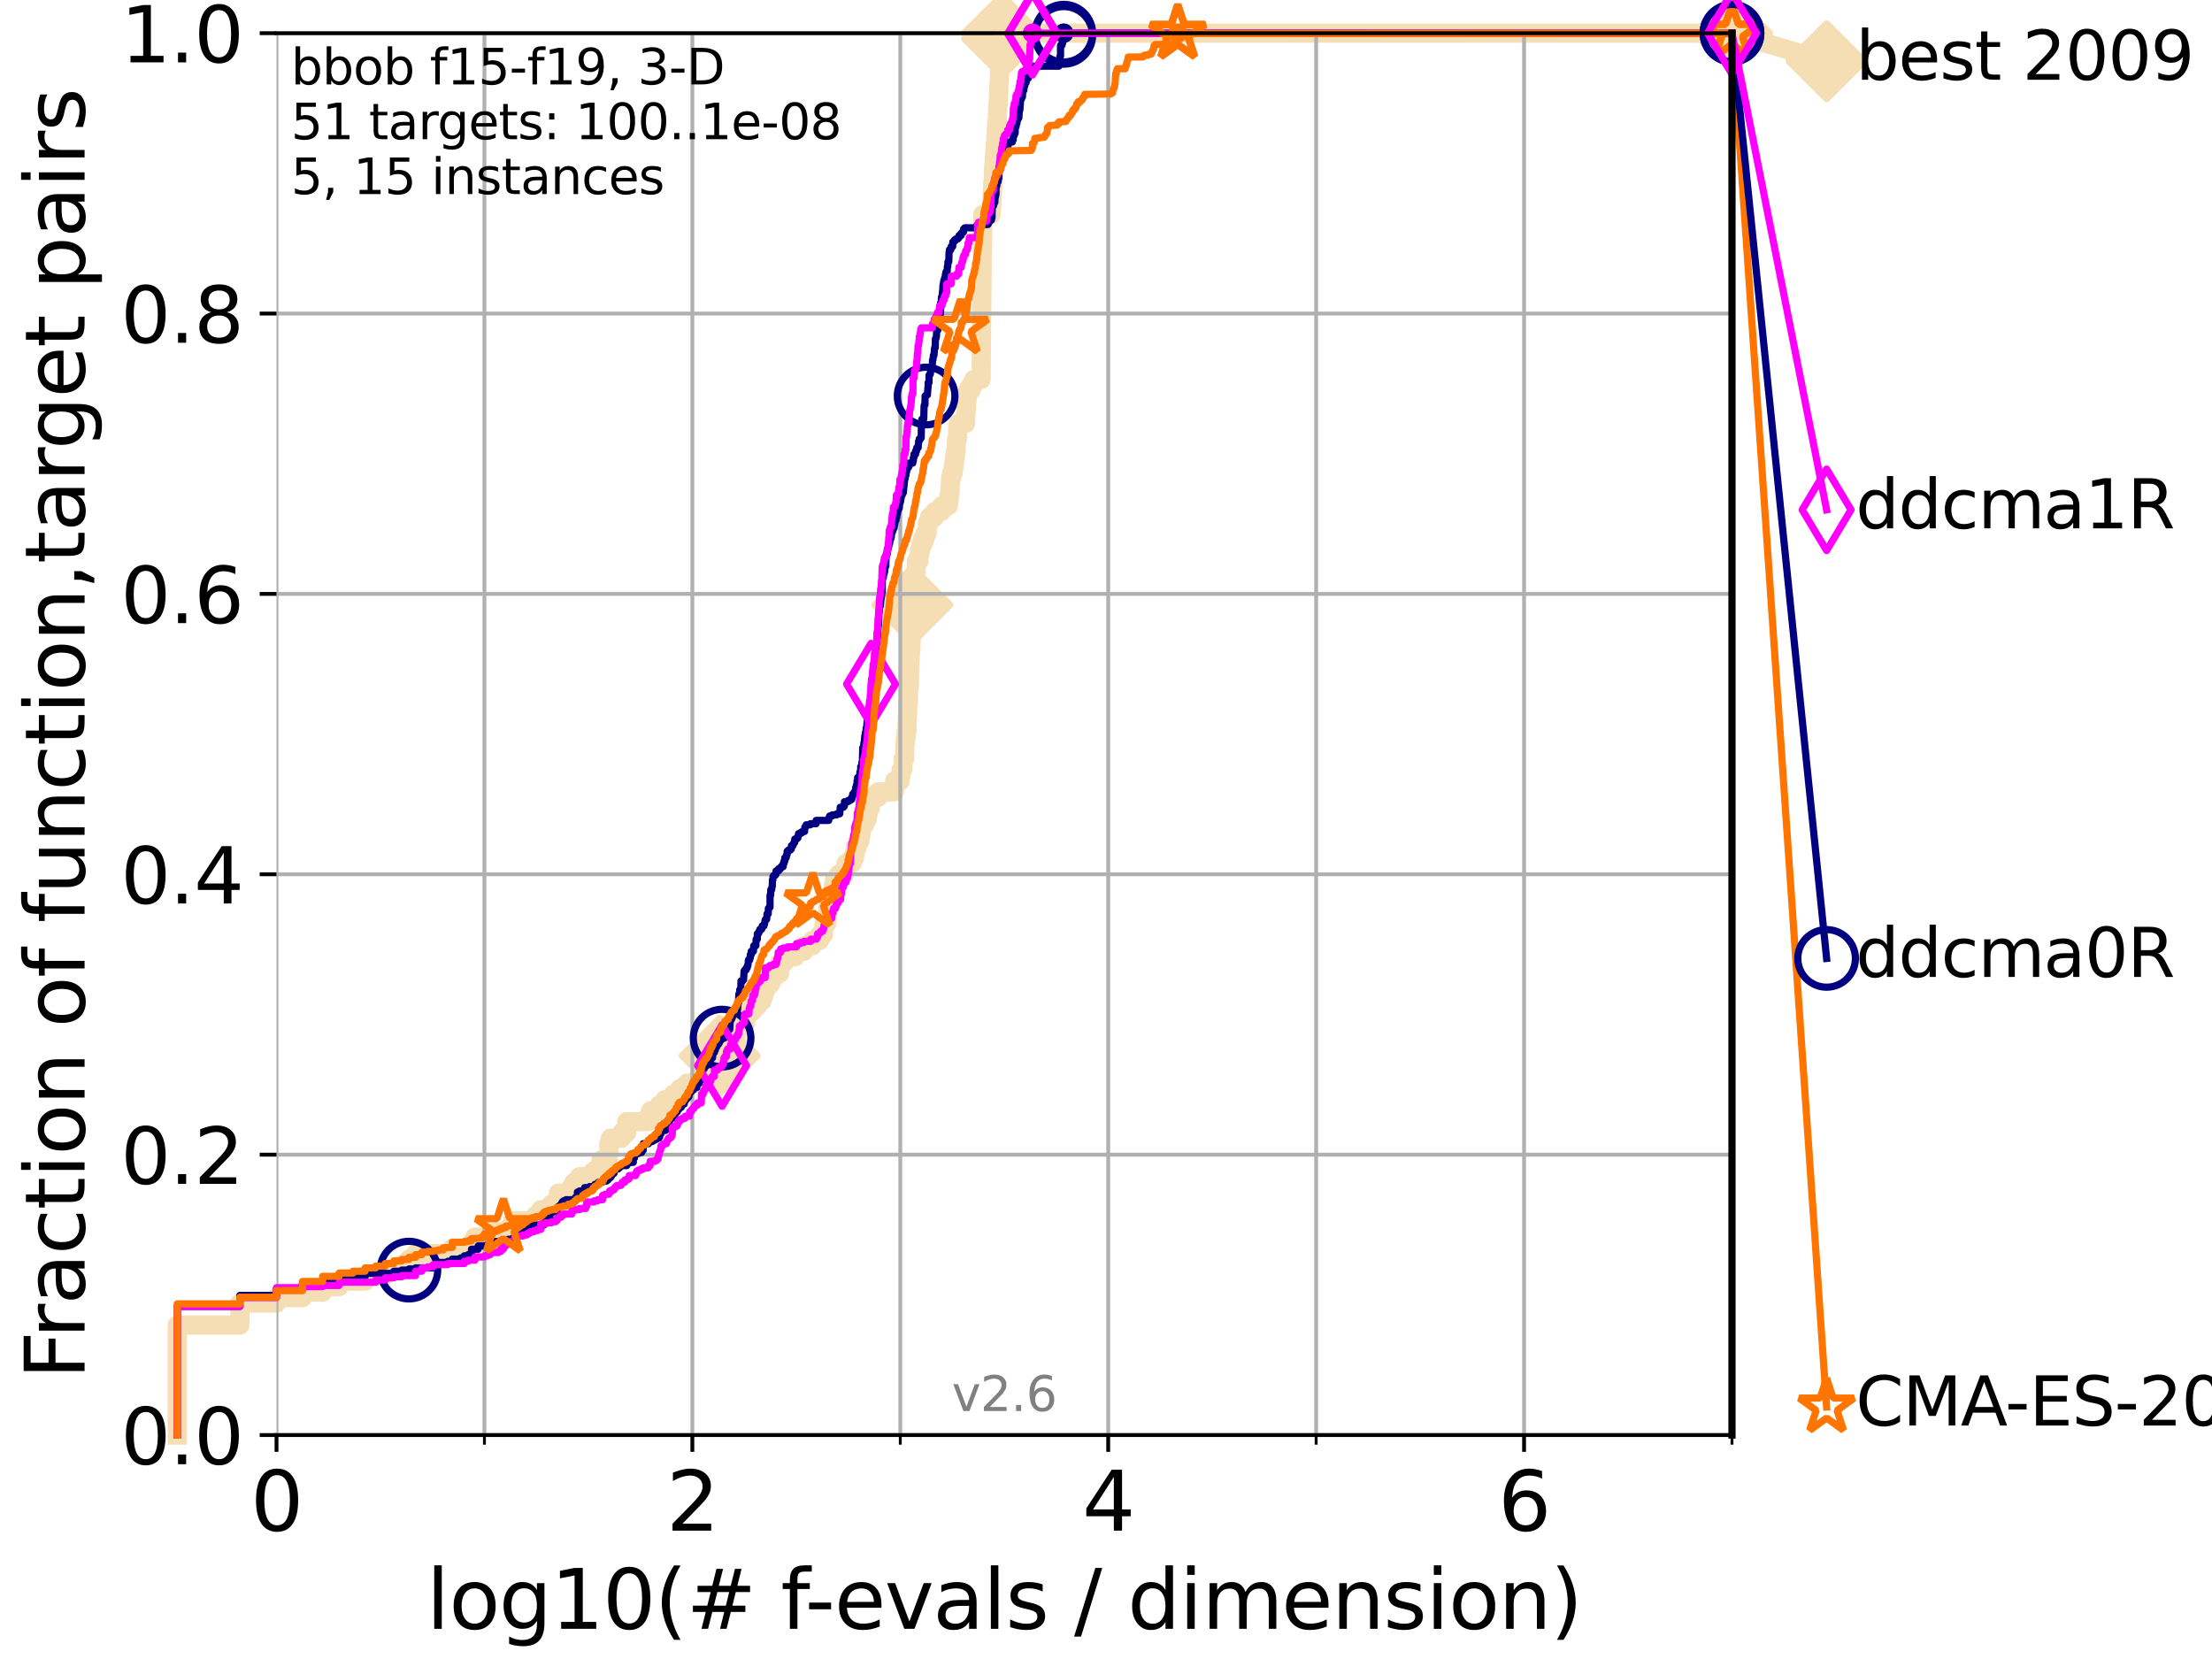<?xml version="1.0" encoding="utf-8" standalone="no"?>
<!DOCTYPE svg PUBLIC "-//W3C//DTD SVG 1.1//EN"
  "http://www.w3.org/Graphics/SVG/1.1/DTD/svg11.dtd">
<svg xmlns:xlink="http://www.w3.org/1999/xlink" width="460.8pt" height="345.6pt" viewBox="0 0 460.8 345.6" xmlns="http://www.w3.org/2000/svg" version="1.1">
 <defs>
  <style type="text/css">*{stroke-linejoin: round; stroke-linecap: butt}</style>
 </defs>
 <g id="figure_1">
  <g id="patch_1">
   <path d="M 0 345.6 
L 460.8 345.6 
L 460.8 0 
L 0 0 
z
" style="fill: #ffffff"/>
  </g>
  <g id="axes_1">
   <g id="patch_2">
    <path d="M 57.6 298.944 
L 360.806 298.944 
L 360.806 6.912 
L 57.6 6.912 
z
" style="fill: #ffffff"/>
   </g>
   <g id="line2d_1">
    <path d="M 36.933 298.944 
L 36.933 276.04 
L 49.973 276.04 
L 49.973 271.459 
L 57.6 271.459 
L 57.6 270.313 
L 63.012 270.313 
L 63.012 269.168 
L 67.209 269.168 
L 67.209 268.023 
L 70.639 268.023 
L 70.639 266.878 
L 76.051 266.878 
L 76.051 265.733 
L 80.249 265.733 
L 80.249 264.587 
L 83.678 264.587 
L 83.678 263.442 
L 85.184 263.442 
L 85.184 262.297 
L 86.578 262.297 
L 86.578 261.152 
L 94.206 261.152 
L 94.206 260.006 
L 98.223 260.006 
L 98.223 258.861 
L 98.933 258.861 
L 98.933 257.716 
L 103.27 257.716 
L 103.27 256.571 
L 106.327 256.571 
L 106.327 255.426 
L 106.791 255.426 
L 106.791 254.28 
L 111.621 254.28 
L 111.621 253.135 
L 112.657 253.135 
L 112.657 251.99 
L 114.872 251.99 
L 114.872 250.845 
L 116.309 250.845 
L 116.309 248.554 
L 118.89 248.554 
L 118.89 247.409 
L 119.6 247.409 
L 119.6 246.264 
L 120.727 246.264 
L 120.727 245.118 
L 123.564 245.118 
L 123.564 243.973 
L 125.185 243.973 
L 125.185 241.683 
L 126.677 241.683 
L 126.677 240.538 
L 126.836 240.538 
L 126.836 238.247 
L 127.15 238.247 
L 127.15 237.102 
L 129.486 237.102 
L 129.486 235.957 
L 130.553 235.957 
L 130.553 233.666 
L 135.034 233.666 
L 135.034 232.521 
L 135.539 232.521 
L 135.539 231.376 
L 137.341 231.376 
L 137.341 230.231 
L 138.481 230.231 
L 138.481 229.085 
L 140.266 229.085 
L 140.266 227.94 
L 141.611 227.94 
L 141.611 226.795 
L 143.066 226.795 
L 143.066 225.65 
L 145.386 225.65 
L 145.386 224.504 
L 146.023 224.504 
L 146.023 223.359 
L 147.712 223.359 
L 147.712 222.214 
L 148.972 222.214 
L 148.972 221.069 
L 149.736 221.069 
L 149.736 219.924 
L 149.922 219.924 
L 149.922 218.778 
L 151.478 218.778 
L 151.478 217.633 
L 152.107 217.633 
L 152.107 216.488 
L 153.072 216.488 
L 153.072 215.343 
L 153.498 215.343 
L 153.498 214.197 
L 153.84 214.197 
L 153.84 213.052 
L 155.322 213.052 
L 155.322 211.907 
L 155.633 211.907 
L 155.633 210.762 
L 156.697 210.762 
L 156.697 209.617 
L 157.765 209.617 
L 157.765 208.471 
L 158.804 208.471 
L 158.804 207.326 
L 159.176 207.326 
L 159.176 206.181 
L 159.513 206.181 
L 159.513 205.036 
L 160.489 205.036 
L 160.489 203.89 
L 161.087 203.89 
L 161.087 202.745 
L 162.421 202.745 
L 162.492 200.455 
L 163.442 200.455 
L 163.442 199.31 
L 165.615 199.31 
L 165.615 198.164 
L 167.472 198.164 
L 167.472 197.019 
L 169.245 197.019 
L 169.245 195.874 
L 170.773 195.874 
L 170.773 194.729 
L 171.538 194.729 
L 171.538 193.583 
L 171.655 193.583 
L 171.655 192.438 
L 172.201 192.438 
L 172.201 191.293 
L 172.427 191.293 
L 172.455 189.003 
L 172.705 189.003 
L 172.705 187.857 
L 172.829 187.857 
L 172.829 186.712 
L 173.555 186.712 
L 173.621 184.422 
L 173.843 184.422 
L 173.843 183.276 
L 174.694 183.276 
L 174.694 182.131 
L 175.931 182.131 
L 175.931 180.986 
L 176.254 180.986 
L 176.254 179.841 
L 177.524 179.841 
L 177.524 178.696 
L 178.009 178.696 
L 178.009 177.55 
L 178.196 177.55 
L 178.196 176.405 
L 178.593 176.405 
L 178.593 175.26 
L 179.101 175.26 
L 179.101 174.115 
L 179.335 174.115 
L 179.335 172.969 
L 179.49 172.969 
L 179.49 171.824 
L 180.115 171.824 
L 180.115 170.679 
L 180.665 170.679 
L 180.665 169.534 
L 180.872 169.534 
L 180.872 168.389 
L 181.287 168.389 
L 181.366 166.098 
L 182.928 166.098 
L 182.928 164.953 
L 186.301 164.953 
L 186.362 162.662 
L 187.546 162.662 
L 187.546 161.517 
L 187.733 161.517 
L 187.733 160.372 
L 188.065 160.372 
L 188.168 158.082 
L 188.434 158.082 
L 188.511 154.646 
L 188.654 154.646 
L 188.654 153.501 
L 188.783 153.501 
L 188.783 152.355 
L 188.924 152.355 
L 189.017 148.92 
L 189.086 148.92 
L 189.115 146.629 
L 189.224 146.629 
L 189.304 143.194 
L 189.43 143.194 
L 189.531 137.467 
L 189.599 137.467 
L 189.683 135.177 
L 189.756 135.177 
L 189.85 130.596 
L 189.917 130.596 
L 189.983 128.306 
L 190.049 128.306 
L 190.082 124.87 
L 190.278 124.87 
L 190.278 123.725 
L 190.456 123.725 
L 190.537 121.434 
L 190.569 121.434 
L 190.569 120.289 
L 190.707 120.289 
L 190.707 119.144 
L 190.834 119.144 
L 190.923 116.853 
L 191.419 116.853 
L 191.419 115.708 
L 191.547 115.708 
L 191.547 114.563 
L 191.823 114.563 
L 191.823 113.418 
L 192.204 113.418 
L 192.204 112.273 
L 192.687 112.273 
L 192.687 111.127 
L 193.131 111.127 
L 193.233 108.837 
L 193.65 108.837 
L 193.65 107.692 
L 194.737 107.692 
L 194.737 106.546 
L 196.143 106.546 
L 196.143 105.401 
L 197.524 105.401 
L 197.524 104.256 
L 197.689 104.256 
L 197.689 103.111 
L 197.864 103.111 
L 197.972 100.82 
L 198.005 100.82 
L 198.005 99.675 
L 198.233 99.675 
L 198.233 98.53 
L 198.561 98.53 
L 198.561 97.385 
L 198.71 97.385 
L 198.71 96.239 
L 198.879 96.239 
L 198.879 95.094 
L 199.04 95.094 
L 199.04 93.949 
L 199.169 93.949 
L 199.26 91.659 
L 199.407 91.659 
L 199.514 89.368 
L 199.607 89.368 
L 199.607 88.223 
L 201.138 88.223 
L 201.189 85.932 
L 201.262 85.932 
L 201.359 83.642 
L 201.458 83.642 
L 201.515 81.352 
L 202.255 81.352 
L 202.255 80.206 
L 202.839 80.206 
L 202.839 79.061 
L 204.392 79.061 
L 204.482 66.464 
L 204.507 66.464 
L 204.616 52.721 
L 204.634 52.721 
L 204.737 44.704 
L 206.452 44.704 
L 206.559 42.414 
L 206.648 42.414 
L 206.687 40.123 
L 206.761 40.123 
L 206.829 37.833 
L 206.919 37.833 
L 207.004 34.397 
L 207.095 34.397 
L 207.177 32.107 
L 207.23 32.107 
L 207.331 29.816 
L 207.44 29.816 
L 207.522 27.526 
L 207.566 27.526 
L 207.65 25.236 
L 207.762 25.236 
L 207.858 21.8 
L 207.915 21.8 
L 208.023 19.509 
L 208.036 19.509 
L 208.11 17.219 
L 208.162 17.219 
L 208.214 14.929 
L 208.285 14.929 
L 208.393 11.493 
L 208.478 11.493 
L 208.589 9.202 
L 208.632 9.202 
L 208.732 6.912 
L 360.806 6.912 
L 360.806 6.912 
" style="fill: none; stroke: #f5deb3; stroke-width: 4; stroke-linecap: square"/>
   </g>
   <g id="line2d_2">
    <defs>
     <path id="mebb9adc5b2" d="M -0 7.778 
L 7.778 0 
L 0 -7.778 
L -7.778 -0 
z
" style="stroke: #f5deb3; stroke-width: 1.5; stroke-linejoin: miter"/>
    </defs>
    <g>
     <use xlink:href="#mebb9adc5b2" x="149.922" y="219.924" style="fill: #f5deb3; stroke: #f5deb3; stroke-width: 1.5; stroke-linejoin: miter"/>
     <use xlink:href="#mebb9adc5b2" x="190.071" y="126.015" style="fill: #f5deb3; stroke: #f5deb3; stroke-width: 1.5; stroke-linejoin: miter"/>
     <use xlink:href="#mebb9adc5b2" x="208.732" y="8.057" style="fill: #f5deb3; stroke: #f5deb3; stroke-width: 1.5; stroke-linejoin: miter"/>
     <use xlink:href="#mebb9adc5b2" x="208.732" y="6.912" style="fill: #f5deb3; stroke: #f5deb3; stroke-width: 1.5; stroke-linejoin: miter"/>
     <use xlink:href="#mebb9adc5b2" x="208.732" y="6.912" style="fill: #f5deb3; stroke: #f5deb3; stroke-width: 1.5; stroke-linejoin: miter"/>
     <use xlink:href="#mebb9adc5b2" x="360.806" y="6.912" style="fill: #f5deb3; stroke: #f5deb3; stroke-width: 1.5; stroke-linejoin: miter"/>
    </g>
   </g>
   <g id="line2d_3">
    <path style="fill: none; stroke: #f5deb3; stroke-width: 4; stroke-linecap: square"/>
    <g/>
   </g>
   <g id="line2d_4">
    <path d="M 360.806 6.912 
L 380.515 12.753 
" style="fill: none; stroke: #f5deb3; stroke-width: 4; stroke-linecap: square"/>
    <g>
     <use xlink:href="#mebb9adc5b2" x="360.806" y="6.912" style="fill: #f5deb3; stroke: #f5deb3; stroke-width: 1.5; stroke-linejoin: miter"/>
     <use xlink:href="#mebb9adc5b2" x="380.515" y="12.753" style="fill: #f5deb3; stroke: #f5deb3; stroke-width: 1.5; stroke-linejoin: miter"/>
    </g>
   </g>
   <g id="matplotlib.axis_1">
    <g id="xtick_1">
     <g id="line2d_5">
      <path d="M 57.6 298.944 
L 57.6 6.912 
" clip-path="url(#pb61e79f453)" style="fill: none; stroke: #b0b0b0; stroke-width: 0.8; stroke-linecap: square"/>
     </g>
     <g id="line2d_6">
      <defs>
       <path id="m42070d6191" d="M 0 0 
L 0 3.5 
" style="stroke: #000000; stroke-width: 0.8"/>
      </defs>
      <g>
       <use xlink:href="#m42070d6191" x="57.6" y="298.944" style="stroke: #000000; stroke-width: 0.8"/>
      </g>
     </g>
     <g id="text_1">
      <!-- 0 -->
      <g transform="translate(52.192 318.861)scale(0.17 -0.17)">
       <defs>
        <path id="DejaVuSans-30" d="M 2034 4250 
Q 1547 4250 1301 3770 
Q 1056 3291 1056 2328 
Q 1056 1369 1301 889 
Q 1547 409 2034 409 
Q 2525 409 2770 889 
Q 3016 1369 3016 2328 
Q 3016 3291 2770 3770 
Q 2525 4250 2034 4250 
z
M 2034 4750 
Q 2819 4750 3233 4129 
Q 3647 3509 3647 2328 
Q 3647 1150 3233 529 
Q 2819 -91 2034 -91 
Q 1250 -91 836 529 
Q 422 1150 422 2328 
Q 422 3509 836 4129 
Q 1250 4750 2034 4750 
z
" transform="scale(0.016)"/>
       </defs>
       <use xlink:href="#DejaVuSans-30"/>
      </g>
     </g>
    </g>
    <g id="xtick_2">
     <g id="line2d_7">
      <path d="M 144.23 298.944 
L 144.23 6.912 
" clip-path="url(#pb61e79f453)" style="fill: none; stroke: #b0b0b0; stroke-width: 0.8; stroke-linecap: square"/>
     </g>
     <g id="line2d_8">
      <g>
       <use xlink:href="#m42070d6191" x="144.23" y="298.944" style="stroke: #000000; stroke-width: 0.8"/>
      </g>
     </g>
     <g id="text_2">
      <!-- 2 -->
      <g transform="translate(138.822 318.861)scale(0.17 -0.17)">
       <defs>
        <path id="DejaVuSans-32" d="M 1228 531 
L 3431 531 
L 3431 0 
L 469 0 
L 469 531 
Q 828 903 1448 1529 
Q 2069 2156 2228 2338 
Q 2531 2678 2651 2914 
Q 2772 3150 2772 3378 
Q 2772 3750 2511 3984 
Q 2250 4219 1831 4219 
Q 1534 4219 1204 4116 
Q 875 4013 500 3803 
L 500 4441 
Q 881 4594 1212 4672 
Q 1544 4750 1819 4750 
Q 2544 4750 2975 4387 
Q 3406 4025 3406 3419 
Q 3406 3131 3298 2873 
Q 3191 2616 2906 2266 
Q 2828 2175 2409 1742 
Q 1991 1309 1228 531 
z
" transform="scale(0.016)"/>
       </defs>
       <use xlink:href="#DejaVuSans-32"/>
      </g>
     </g>
    </g>
    <g id="xtick_3">
     <g id="line2d_9">
      <path d="M 230.861 298.944 
L 230.861 6.912 
" clip-path="url(#pb61e79f453)" style="fill: none; stroke: #b0b0b0; stroke-width: 0.8; stroke-linecap: square"/>
     </g>
     <g id="line2d_10">
      <g>
       <use xlink:href="#m42070d6191" x="230.861" y="298.944" style="stroke: #000000; stroke-width: 0.8"/>
      </g>
     </g>
     <g id="text_3">
      <!-- 4 -->
      <g transform="translate(225.453 318.861)scale(0.17 -0.17)">
       <defs>
        <path id="DejaVuSans-34" d="M 2419 4116 
L 825 1625 
L 2419 1625 
L 2419 4116 
z
M 2253 4666 
L 3047 4666 
L 3047 1625 
L 3713 1625 
L 3713 1100 
L 3047 1100 
L 3047 0 
L 2419 0 
L 2419 1100 
L 313 1100 
L 313 1709 
L 2253 4666 
z
" transform="scale(0.016)"/>
       </defs>
       <use xlink:href="#DejaVuSans-34"/>
      </g>
     </g>
    </g>
    <g id="xtick_4">
     <g id="line2d_11">
      <path d="M 317.491 298.944 
L 317.491 6.912 
" clip-path="url(#pb61e79f453)" style="fill: none; stroke: #b0b0b0; stroke-width: 0.8; stroke-linecap: square"/>
     </g>
     <g id="line2d_12">
      <g>
       <use xlink:href="#m42070d6191" x="317.491" y="298.944" style="stroke: #000000; stroke-width: 0.8"/>
      </g>
     </g>
     <g id="text_4">
      <!-- 6 -->
      <g transform="translate(312.083 318.861)scale(0.17 -0.17)">
       <defs>
        <path id="DejaVuSans-36" d="M 2113 2584 
Q 1688 2584 1439 2293 
Q 1191 2003 1191 1497 
Q 1191 994 1439 701 
Q 1688 409 2113 409 
Q 2538 409 2786 701 
Q 3034 994 3034 1497 
Q 3034 2003 2786 2293 
Q 2538 2584 2113 2584 
z
M 3366 4563 
L 3366 3988 
Q 3128 4100 2886 4159 
Q 2644 4219 2406 4219 
Q 1781 4219 1451 3797 
Q 1122 3375 1075 2522 
Q 1259 2794 1537 2939 
Q 1816 3084 2150 3084 
Q 2853 3084 3261 2657 
Q 3669 2231 3669 1497 
Q 3669 778 3244 343 
Q 2819 -91 2113 -91 
Q 1303 -91 875 529 
Q 447 1150 447 2328 
Q 447 3434 972 4092 
Q 1497 4750 2381 4750 
Q 2619 4750 2861 4703 
Q 3103 4656 3366 4563 
z
" transform="scale(0.016)"/>
       </defs>
       <use xlink:href="#DejaVuSans-36"/>
      </g>
     </g>
    </g>
    <g id="xtick_5">
     <g id="line2d_13">
      <path d="M 100.915 298.944 
L 100.915 6.912 
" clip-path="url(#pb61e79f453)" style="fill: none; stroke: #b0b0b0; stroke-width: 0.8; stroke-linecap: square"/>
     </g>
     <g id="line2d_14">
      <defs>
       <path id="m99bb4f5535" d="M 0 0 
L 0 2 
" style="stroke: #000000; stroke-width: 0.6"/>
      </defs>
      <g>
       <use xlink:href="#m99bb4f5535" x="100.915" y="298.944" style="stroke: #000000; stroke-width: 0.6"/>
      </g>
     </g>
    </g>
    <g id="xtick_6">
     <g id="line2d_15">
      <path d="M 187.546 298.944 
L 187.546 6.912 
" clip-path="url(#pb61e79f453)" style="fill: none; stroke: #b0b0b0; stroke-width: 0.8; stroke-linecap: square"/>
     </g>
     <g id="line2d_16">
      <g>
       <use xlink:href="#m99bb4f5535" x="187.546" y="298.944" style="stroke: #000000; stroke-width: 0.6"/>
      </g>
     </g>
    </g>
    <g id="xtick_7">
     <g id="line2d_17">
      <path d="M 274.176 298.944 
L 274.176 6.912 
" clip-path="url(#pb61e79f453)" style="fill: none; stroke: #b0b0b0; stroke-width: 0.8; stroke-linecap: square"/>
     </g>
     <g id="line2d_18">
      <g>
       <use xlink:href="#m99bb4f5535" x="274.176" y="298.944" style="stroke: #000000; stroke-width: 0.6"/>
      </g>
     </g>
    </g>
    <g id="xtick_8">
     <g id="line2d_19">
      <path d="M 360.806 298.944 
L 360.806 6.912 
" clip-path="url(#pb61e79f453)" style="fill: none; stroke: #b0b0b0; stroke-width: 0.8; stroke-linecap: square"/>
     </g>
     <g id="line2d_20">
      <g>
       <use xlink:href="#m99bb4f5535" x="360.806" y="298.944" style="stroke: #000000; stroke-width: 0.6"/>
      </g>
     </g>
    </g>
    <g id="text_5">
     <!-- log10(# f-evals / dimension) -->
     <g transform="translate(88.823 339.314)scale(0.17 -0.17)">
      <defs>
       <path id="DejaVuSans-6c" d="M 603 4863 
L 1178 4863 
L 1178 0 
L 603 0 
L 603 4863 
z
" transform="scale(0.016)"/>
       <path id="DejaVuSans-6f" d="M 1959 3097 
Q 1497 3097 1228 2736 
Q 959 2375 959 1747 
Q 959 1119 1226 758 
Q 1494 397 1959 397 
Q 2419 397 2687 759 
Q 2956 1122 2956 1747 
Q 2956 2369 2687 2733 
Q 2419 3097 1959 3097 
z
M 1959 3584 
Q 2709 3584 3137 3096 
Q 3566 2609 3566 1747 
Q 3566 888 3137 398 
Q 2709 -91 1959 -91 
Q 1206 -91 779 398 
Q 353 888 353 1747 
Q 353 2609 779 3096 
Q 1206 3584 1959 3584 
z
" transform="scale(0.016)"/>
       <path id="DejaVuSans-67" d="M 2906 1791 
Q 2906 2416 2648 2759 
Q 2391 3103 1925 3103 
Q 1463 3103 1205 2759 
Q 947 2416 947 1791 
Q 947 1169 1205 825 
Q 1463 481 1925 481 
Q 2391 481 2648 825 
Q 2906 1169 2906 1791 
z
M 3481 434 
Q 3481 -459 3084 -895 
Q 2688 -1331 1869 -1331 
Q 1566 -1331 1297 -1286 
Q 1028 -1241 775 -1147 
L 775 -588 
Q 1028 -725 1275 -790 
Q 1522 -856 1778 -856 
Q 2344 -856 2625 -561 
Q 2906 -266 2906 331 
L 2906 616 
Q 2728 306 2450 153 
Q 2172 0 1784 0 
Q 1141 0 747 490 
Q 353 981 353 1791 
Q 353 2603 747 3093 
Q 1141 3584 1784 3584 
Q 2172 3584 2450 3431 
Q 2728 3278 2906 2969 
L 2906 3500 
L 3481 3500 
L 3481 434 
z
" transform="scale(0.016)"/>
       <path id="DejaVuSans-31" d="M 794 531 
L 1825 531 
L 1825 4091 
L 703 3866 
L 703 4441 
L 1819 4666 
L 2450 4666 
L 2450 531 
L 3481 531 
L 3481 0 
L 794 0 
L 794 531 
z
" transform="scale(0.016)"/>
       <path id="DejaVuSans-28" d="M 1984 4856 
Q 1566 4138 1362 3434 
Q 1159 2731 1159 2009 
Q 1159 1288 1364 580 
Q 1569 -128 1984 -844 
L 1484 -844 
Q 1016 -109 783 600 
Q 550 1309 550 2009 
Q 550 2706 781 3412 
Q 1013 4119 1484 4856 
L 1984 4856 
z
" transform="scale(0.016)"/>
       <path id="DejaVuSans-23" d="M 3272 2816 
L 2363 2816 
L 2100 1772 
L 3016 1772 
L 3272 2816 
z
M 2803 4594 
L 2478 3297 
L 3391 3297 
L 3719 4594 
L 4219 4594 
L 3897 3297 
L 4872 3297 
L 4872 2816 
L 3775 2816 
L 3519 1772 
L 4513 1772 
L 4513 1294 
L 3397 1294 
L 3072 0 
L 2572 0 
L 2894 1294 
L 1978 1294 
L 1656 0 
L 1153 0 
L 1478 1294 
L 494 1294 
L 494 1772 
L 1594 1772 
L 1856 2816 
L 850 2816 
L 850 3297 
L 1978 3297 
L 2297 4594 
L 2803 4594 
z
" transform="scale(0.016)"/>
       <path id="DejaVuSans-20" transform="scale(0.016)"/>
       <path id="DejaVuSans-66" d="M 2375 4863 
L 2375 4384 
L 1825 4384 
Q 1516 4384 1395 4259 
Q 1275 4134 1275 3809 
L 1275 3500 
L 2222 3500 
L 2222 3053 
L 1275 3053 
L 1275 0 
L 697 0 
L 697 3053 
L 147 3053 
L 147 3500 
L 697 3500 
L 697 3744 
Q 697 4328 969 4595 
Q 1241 4863 1831 4863 
L 2375 4863 
z
" transform="scale(0.016)"/>
       <path id="DejaVuSans-2d" d="M 313 2009 
L 1997 2009 
L 1997 1497 
L 313 1497 
L 313 2009 
z
" transform="scale(0.016)"/>
       <path id="DejaVuSans-65" d="M 3597 1894 
L 3597 1613 
L 953 1613 
Q 991 1019 1311 708 
Q 1631 397 2203 397 
Q 2534 397 2845 478 
Q 3156 559 3463 722 
L 3463 178 
Q 3153 47 2828 -22 
Q 2503 -91 2169 -91 
Q 1331 -91 842 396 
Q 353 884 353 1716 
Q 353 2575 817 3079 
Q 1281 3584 2069 3584 
Q 2775 3584 3186 3129 
Q 3597 2675 3597 1894 
z
M 3022 2063 
Q 3016 2534 2758 2815 
Q 2500 3097 2075 3097 
Q 1594 3097 1305 2825 
Q 1016 2553 972 2059 
L 3022 2063 
z
" transform="scale(0.016)"/>
       <path id="DejaVuSans-76" d="M 191 3500 
L 800 3500 
L 1894 563 
L 2988 3500 
L 3597 3500 
L 2284 0 
L 1503 0 
L 191 3500 
z
" transform="scale(0.016)"/>
       <path id="DejaVuSans-61" d="M 2194 1759 
Q 1497 1759 1228 1600 
Q 959 1441 959 1056 
Q 959 750 1161 570 
Q 1363 391 1709 391 
Q 2188 391 2477 730 
Q 2766 1069 2766 1631 
L 2766 1759 
L 2194 1759 
z
M 3341 1997 
L 3341 0 
L 2766 0 
L 2766 531 
Q 2569 213 2275 61 
Q 1981 -91 1556 -91 
Q 1019 -91 701 211 
Q 384 513 384 1019 
Q 384 1609 779 1909 
Q 1175 2209 1959 2209 
L 2766 2209 
L 2766 2266 
Q 2766 2663 2505 2880 
Q 2244 3097 1772 3097 
Q 1472 3097 1187 3025 
Q 903 2953 641 2809 
L 641 3341 
Q 956 3463 1253 3523 
Q 1550 3584 1831 3584 
Q 2591 3584 2966 3190 
Q 3341 2797 3341 1997 
z
" transform="scale(0.016)"/>
       <path id="DejaVuSans-73" d="M 2834 3397 
L 2834 2853 
Q 2591 2978 2328 3040 
Q 2066 3103 1784 3103 
Q 1356 3103 1142 2972 
Q 928 2841 928 2578 
Q 928 2378 1081 2264 
Q 1234 2150 1697 2047 
L 1894 2003 
Q 2506 1872 2764 1633 
Q 3022 1394 3022 966 
Q 3022 478 2636 193 
Q 2250 -91 1575 -91 
Q 1294 -91 989 -36 
Q 684 19 347 128 
L 347 722 
Q 666 556 975 473 
Q 1284 391 1588 391 
Q 1994 391 2212 530 
Q 2431 669 2431 922 
Q 2431 1156 2273 1281 
Q 2116 1406 1581 1522 
L 1381 1569 
Q 847 1681 609 1914 
Q 372 2147 372 2553 
Q 372 3047 722 3315 
Q 1072 3584 1716 3584 
Q 2034 3584 2315 3537 
Q 2597 3491 2834 3397 
z
" transform="scale(0.016)"/>
       <path id="DejaVuSans-2f" d="M 1625 4666 
L 2156 4666 
L 531 -594 
L 0 -594 
L 1625 4666 
z
" transform="scale(0.016)"/>
       <path id="DejaVuSans-64" d="M 2906 2969 
L 2906 4863 
L 3481 4863 
L 3481 0 
L 2906 0 
L 2906 525 
Q 2725 213 2448 61 
Q 2172 -91 1784 -91 
Q 1150 -91 751 415 
Q 353 922 353 1747 
Q 353 2572 751 3078 
Q 1150 3584 1784 3584 
Q 2172 3584 2448 3432 
Q 2725 3281 2906 2969 
z
M 947 1747 
Q 947 1113 1208 752 
Q 1469 391 1925 391 
Q 2381 391 2643 752 
Q 2906 1113 2906 1747 
Q 2906 2381 2643 2742 
Q 2381 3103 1925 3103 
Q 1469 3103 1208 2742 
Q 947 2381 947 1747 
z
" transform="scale(0.016)"/>
       <path id="DejaVuSans-69" d="M 603 3500 
L 1178 3500 
L 1178 0 
L 603 0 
L 603 3500 
z
M 603 4863 
L 1178 4863 
L 1178 4134 
L 603 4134 
L 603 4863 
z
" transform="scale(0.016)"/>
       <path id="DejaVuSans-6d" d="M 3328 2828 
Q 3544 3216 3844 3400 
Q 4144 3584 4550 3584 
Q 5097 3584 5394 3201 
Q 5691 2819 5691 2113 
L 5691 0 
L 5113 0 
L 5113 2094 
Q 5113 2597 4934 2840 
Q 4756 3084 4391 3084 
Q 3944 3084 3684 2787 
Q 3425 2491 3425 1978 
L 3425 0 
L 2847 0 
L 2847 2094 
Q 2847 2600 2669 2842 
Q 2491 3084 2119 3084 
Q 1678 3084 1418 2786 
Q 1159 2488 1159 1978 
L 1159 0 
L 581 0 
L 581 3500 
L 1159 3500 
L 1159 2956 
Q 1356 3278 1631 3431 
Q 1906 3584 2284 3584 
Q 2666 3584 2933 3390 
Q 3200 3197 3328 2828 
z
" transform="scale(0.016)"/>
       <path id="DejaVuSans-6e" d="M 3513 2113 
L 3513 0 
L 2938 0 
L 2938 2094 
Q 2938 2591 2744 2837 
Q 2550 3084 2163 3084 
Q 1697 3084 1428 2787 
Q 1159 2491 1159 1978 
L 1159 0 
L 581 0 
L 581 3500 
L 1159 3500 
L 1159 2956 
Q 1366 3272 1645 3428 
Q 1925 3584 2291 3584 
Q 2894 3584 3203 3211 
Q 3513 2838 3513 2113 
z
" transform="scale(0.016)"/>
       <path id="DejaVuSans-29" d="M 513 4856 
L 1013 4856 
Q 1481 4119 1714 3412 
Q 1947 2706 1947 2009 
Q 1947 1309 1714 600 
Q 1481 -109 1013 -844 
L 513 -844 
Q 928 -128 1133 580 
Q 1338 1288 1338 2009 
Q 1338 2731 1133 3434 
Q 928 4138 513 4856 
z
" transform="scale(0.016)"/>
      </defs>
      <use xlink:href="#DejaVuSans-6c"/>
      <use xlink:href="#DejaVuSans-6f" x="27.783"/>
      <use xlink:href="#DejaVuSans-67" x="88.965"/>
      <use xlink:href="#DejaVuSans-31" x="152.441"/>
      <use xlink:href="#DejaVuSans-30" x="216.064"/>
      <use xlink:href="#DejaVuSans-28" x="279.688"/>
      <use xlink:href="#DejaVuSans-23" x="318.701"/>
      <use xlink:href="#DejaVuSans-20" x="402.49"/>
      <use xlink:href="#DejaVuSans-66" x="434.277"/>
      <use xlink:href="#DejaVuSans-2d" x="463.982"/>
      <use xlink:href="#DejaVuSans-65" x="500.066"/>
      <use xlink:href="#DejaVuSans-76" x="561.59"/>
      <use xlink:href="#DejaVuSans-61" x="620.77"/>
      <use xlink:href="#DejaVuSans-6c" x="682.049"/>
      <use xlink:href="#DejaVuSans-73" x="709.832"/>
      <use xlink:href="#DejaVuSans-20" x="761.932"/>
      <use xlink:href="#DejaVuSans-2f" x="793.719"/>
      <use xlink:href="#DejaVuSans-20" x="827.41"/>
      <use xlink:href="#DejaVuSans-64" x="859.197"/>
      <use xlink:href="#DejaVuSans-69" x="922.674"/>
      <use xlink:href="#DejaVuSans-6d" x="950.457"/>
      <use xlink:href="#DejaVuSans-65" x="1047.869"/>
      <use xlink:href="#DejaVuSans-6e" x="1109.393"/>
      <use xlink:href="#DejaVuSans-73" x="1172.771"/>
      <use xlink:href="#DejaVuSans-69" x="1224.871"/>
      <use xlink:href="#DejaVuSans-6f" x="1252.654"/>
      <use xlink:href="#DejaVuSans-6e" x="1313.836"/>
      <use xlink:href="#DejaVuSans-29" x="1377.215"/>
     </g>
    </g>
   </g>
   <g id="matplotlib.axis_2">
    <g id="ytick_1">
     <g id="line2d_21">
      <path d="M 57.6 298.944 
L 360.806 298.944 
" clip-path="url(#pb61e79f453)" style="fill: none; stroke: #b0b0b0; stroke-width: 0.8; stroke-linecap: square"/>
     </g>
     <g id="line2d_22">
      <defs>
       <path id="mfa5fb633d6" d="M 0 0 
L -3.5 0 
" style="stroke: #000000; stroke-width: 0.8"/>
      </defs>
      <g>
       <use xlink:href="#mfa5fb633d6" x="57.6" y="298.944" style="stroke: #000000; stroke-width: 0.8"/>
      </g>
     </g>
     <g id="text_6">
      <!-- 0.0 -->
      <g transform="translate(25.155 305.023)scale(0.16 -0.16)">
       <defs>
        <path id="DejaVuSans-2e" d="M 684 794 
L 1344 794 
L 1344 0 
L 684 0 
L 684 794 
z
" transform="scale(0.016)"/>
       </defs>
       <use xlink:href="#DejaVuSans-30"/>
       <use xlink:href="#DejaVuSans-2e" x="63.623"/>
       <use xlink:href="#DejaVuSans-30" x="95.41"/>
      </g>
     </g>
    </g>
    <g id="ytick_2">
     <g id="line2d_23">
      <path d="M 57.6 240.538 
L 360.806 240.538 
" clip-path="url(#pb61e79f453)" style="fill: none; stroke: #b0b0b0; stroke-width: 0.8; stroke-linecap: square"/>
     </g>
     <g id="line2d_24">
      <g>
       <use xlink:href="#mfa5fb633d6" x="57.6" y="240.538" style="stroke: #000000; stroke-width: 0.8"/>
      </g>
     </g>
     <g id="text_7">
      <!-- 0.2 -->
      <g transform="translate(25.155 246.616)scale(0.16 -0.16)">
       <use xlink:href="#DejaVuSans-30"/>
       <use xlink:href="#DejaVuSans-2e" x="63.623"/>
       <use xlink:href="#DejaVuSans-32" x="95.41"/>
      </g>
     </g>
    </g>
    <g id="ytick_3">
     <g id="line2d_25">
      <path d="M 57.6 182.131 
L 360.806 182.131 
" clip-path="url(#pb61e79f453)" style="fill: none; stroke: #b0b0b0; stroke-width: 0.8; stroke-linecap: square"/>
     </g>
     <g id="line2d_26">
      <g>
       <use xlink:href="#mfa5fb633d6" x="57.6" y="182.131" style="stroke: #000000; stroke-width: 0.8"/>
      </g>
     </g>
     <g id="text_8">
      <!-- 0.4 -->
      <g transform="translate(25.155 188.21)scale(0.16 -0.16)">
       <use xlink:href="#DejaVuSans-30"/>
       <use xlink:href="#DejaVuSans-2e" x="63.623"/>
       <use xlink:href="#DejaVuSans-34" x="95.41"/>
      </g>
     </g>
    </g>
    <g id="ytick_4">
     <g id="line2d_27">
      <path d="M 57.6 123.725 
L 360.806 123.725 
" clip-path="url(#pb61e79f453)" style="fill: none; stroke: #b0b0b0; stroke-width: 0.8; stroke-linecap: square"/>
     </g>
     <g id="line2d_28">
      <g>
       <use xlink:href="#mfa5fb633d6" x="57.6" y="123.725" style="stroke: #000000; stroke-width: 0.8"/>
      </g>
     </g>
     <g id="text_9">
      <!-- 0.6 -->
      <g transform="translate(25.155 129.804)scale(0.16 -0.16)">
       <use xlink:href="#DejaVuSans-30"/>
       <use xlink:href="#DejaVuSans-2e" x="63.623"/>
       <use xlink:href="#DejaVuSans-36" x="95.41"/>
      </g>
     </g>
    </g>
    <g id="ytick_5">
     <g id="line2d_29">
      <path d="M 57.6 65.318 
L 360.806 65.318 
" clip-path="url(#pb61e79f453)" style="fill: none; stroke: #b0b0b0; stroke-width: 0.8; stroke-linecap: square"/>
     </g>
     <g id="line2d_30">
      <g>
       <use xlink:href="#mfa5fb633d6" x="57.6" y="65.318" style="stroke: #000000; stroke-width: 0.8"/>
      </g>
     </g>
     <g id="text_10">
      <!-- 0.8 -->
      <g transform="translate(25.155 71.397)scale(0.16 -0.16)">
       <defs>
        <path id="DejaVuSans-38" d="M 2034 2216 
Q 1584 2216 1326 1975 
Q 1069 1734 1069 1313 
Q 1069 891 1326 650 
Q 1584 409 2034 409 
Q 2484 409 2743 651 
Q 3003 894 3003 1313 
Q 3003 1734 2745 1975 
Q 2488 2216 2034 2216 
z
M 1403 2484 
Q 997 2584 770 2862 
Q 544 3141 544 3541 
Q 544 4100 942 4425 
Q 1341 4750 2034 4750 
Q 2731 4750 3128 4425 
Q 3525 4100 3525 3541 
Q 3525 3141 3298 2862 
Q 3072 2584 2669 2484 
Q 3125 2378 3379 2068 
Q 3634 1759 3634 1313 
Q 3634 634 3220 271 
Q 2806 -91 2034 -91 
Q 1263 -91 848 271 
Q 434 634 434 1313 
Q 434 1759 690 2068 
Q 947 2378 1403 2484 
z
M 1172 3481 
Q 1172 3119 1398 2916 
Q 1625 2713 2034 2713 
Q 2441 2713 2670 2916 
Q 2900 3119 2900 3481 
Q 2900 3844 2670 4047 
Q 2441 4250 2034 4250 
Q 1625 4250 1398 4047 
Q 1172 3844 1172 3481 
z
" transform="scale(0.016)"/>
       </defs>
       <use xlink:href="#DejaVuSans-30"/>
       <use xlink:href="#DejaVuSans-2e" x="63.623"/>
       <use xlink:href="#DejaVuSans-38" x="95.41"/>
      </g>
     </g>
    </g>
    <g id="ytick_6">
     <g id="line2d_31">
      <path d="M 57.6 6.912 
L 360.806 6.912 
" clip-path="url(#pb61e79f453)" style="fill: none; stroke: #b0b0b0; stroke-width: 0.8; stroke-linecap: square"/>
     </g>
     <g id="line2d_32">
      <g>
       <use xlink:href="#mfa5fb633d6" x="57.6" y="6.912" style="stroke: #000000; stroke-width: 0.8"/>
      </g>
     </g>
     <g id="text_11">
      <!-- 1.0 -->
      <g transform="translate(25.155 12.991)scale(0.16 -0.16)">
       <use xlink:href="#DejaVuSans-31"/>
       <use xlink:href="#DejaVuSans-2e" x="63.623"/>
       <use xlink:href="#DejaVuSans-30" x="95.41"/>
      </g>
     </g>
    </g>
    <g id="text_12">
     <!-- Fraction of function,target pairs -->
     <g transform="translate(17.62 287.313)rotate(-90)scale(0.17 -0.17)">
      <defs>
       <path id="DejaVuSans-46" d="M 628 4666 
L 3309 4666 
L 3309 4134 
L 1259 4134 
L 1259 2759 
L 3109 2759 
L 3109 2228 
L 1259 2228 
L 1259 0 
L 628 0 
L 628 4666 
z
" transform="scale(0.016)"/>
       <path id="DejaVuSans-72" d="M 2631 2963 
Q 2534 3019 2420 3045 
Q 2306 3072 2169 3072 
Q 1681 3072 1420 2755 
Q 1159 2438 1159 1844 
L 1159 0 
L 581 0 
L 581 3500 
L 1159 3500 
L 1159 2956 
Q 1341 3275 1631 3429 
Q 1922 3584 2338 3584 
Q 2397 3584 2469 3576 
Q 2541 3569 2628 3553 
L 2631 2963 
z
" transform="scale(0.016)"/>
       <path id="DejaVuSans-63" d="M 3122 3366 
L 3122 2828 
Q 2878 2963 2633 3030 
Q 2388 3097 2138 3097 
Q 1578 3097 1268 2742 
Q 959 2388 959 1747 
Q 959 1106 1268 751 
Q 1578 397 2138 397 
Q 2388 397 2633 464 
Q 2878 531 3122 666 
L 3122 134 
Q 2881 22 2623 -34 
Q 2366 -91 2075 -91 
Q 1284 -91 818 406 
Q 353 903 353 1747 
Q 353 2603 823 3093 
Q 1294 3584 2113 3584 
Q 2378 3584 2631 3529 
Q 2884 3475 3122 3366 
z
" transform="scale(0.016)"/>
       <path id="DejaVuSans-74" d="M 1172 4494 
L 1172 3500 
L 2356 3500 
L 2356 3053 
L 1172 3053 
L 1172 1153 
Q 1172 725 1289 603 
Q 1406 481 1766 481 
L 2356 481 
L 2356 0 
L 1766 0 
Q 1100 0 847 248 
Q 594 497 594 1153 
L 594 3053 
L 172 3053 
L 172 3500 
L 594 3500 
L 594 4494 
L 1172 4494 
z
" transform="scale(0.016)"/>
       <path id="DejaVuSans-75" d="M 544 1381 
L 544 3500 
L 1119 3500 
L 1119 1403 
Q 1119 906 1312 657 
Q 1506 409 1894 409 
Q 2359 409 2629 706 
Q 2900 1003 2900 1516 
L 2900 3500 
L 3475 3500 
L 3475 0 
L 2900 0 
L 2900 538 
Q 2691 219 2414 64 
Q 2138 -91 1772 -91 
Q 1169 -91 856 284 
Q 544 659 544 1381 
z
M 1991 3584 
L 1991 3584 
z
" transform="scale(0.016)"/>
       <path id="DejaVuSans-2c" d="M 750 794 
L 1409 794 
L 1409 256 
L 897 -744 
L 494 -744 
L 750 256 
L 750 794 
z
" transform="scale(0.016)"/>
       <path id="DejaVuSans-70" d="M 1159 525 
L 1159 -1331 
L 581 -1331 
L 581 3500 
L 1159 3500 
L 1159 2969 
Q 1341 3281 1617 3432 
Q 1894 3584 2278 3584 
Q 2916 3584 3314 3078 
Q 3713 2572 3713 1747 
Q 3713 922 3314 415 
Q 2916 -91 2278 -91 
Q 1894 -91 1617 61 
Q 1341 213 1159 525 
z
M 3116 1747 
Q 3116 2381 2855 2742 
Q 2594 3103 2138 3103 
Q 1681 3103 1420 2742 
Q 1159 2381 1159 1747 
Q 1159 1113 1420 752 
Q 1681 391 2138 391 
Q 2594 391 2855 752 
Q 3116 1113 3116 1747 
z
" transform="scale(0.016)"/>
      </defs>
      <use xlink:href="#DejaVuSans-46"/>
      <use xlink:href="#DejaVuSans-72" x="50.27"/>
      <use xlink:href="#DejaVuSans-61" x="91.383"/>
      <use xlink:href="#DejaVuSans-63" x="152.662"/>
      <use xlink:href="#DejaVuSans-74" x="207.643"/>
      <use xlink:href="#DejaVuSans-69" x="246.852"/>
      <use xlink:href="#DejaVuSans-6f" x="274.635"/>
      <use xlink:href="#DejaVuSans-6e" x="335.816"/>
      <use xlink:href="#DejaVuSans-20" x="399.195"/>
      <use xlink:href="#DejaVuSans-6f" x="430.982"/>
      <use xlink:href="#DejaVuSans-66" x="492.164"/>
      <use xlink:href="#DejaVuSans-20" x="527.369"/>
      <use xlink:href="#DejaVuSans-66" x="559.156"/>
      <use xlink:href="#DejaVuSans-75" x="594.361"/>
      <use xlink:href="#DejaVuSans-6e" x="657.74"/>
      <use xlink:href="#DejaVuSans-63" x="721.119"/>
      <use xlink:href="#DejaVuSans-74" x="776.1"/>
      <use xlink:href="#DejaVuSans-69" x="815.309"/>
      <use xlink:href="#DejaVuSans-6f" x="843.092"/>
      <use xlink:href="#DejaVuSans-6e" x="904.273"/>
      <use xlink:href="#DejaVuSans-2c" x="967.652"/>
      <use xlink:href="#DejaVuSans-74" x="999.439"/>
      <use xlink:href="#DejaVuSans-61" x="1038.648"/>
      <use xlink:href="#DejaVuSans-72" x="1099.928"/>
      <use xlink:href="#DejaVuSans-67" x="1139.291"/>
      <use xlink:href="#DejaVuSans-65" x="1202.768"/>
      <use xlink:href="#DejaVuSans-74" x="1264.291"/>
      <use xlink:href="#DejaVuSans-20" x="1303.5"/>
      <use xlink:href="#DejaVuSans-70" x="1335.287"/>
      <use xlink:href="#DejaVuSans-61" x="1398.764"/>
      <use xlink:href="#DejaVuSans-69" x="1460.043"/>
      <use xlink:href="#DejaVuSans-72" x="1487.826"/>
      <use xlink:href="#DejaVuSans-73" x="1528.939"/>
     </g>
    </g>
   </g>
   <g id="line2d_33">
    <defs>
     <path id="m449af07060" d="M 0 1.5 
C 0.398 1.5 0.779 1.342 1.061 1.061 
C 1.342 0.779 1.5 0.398 1.5 0 
C 1.5 -0.398 1.342 -0.779 1.061 -1.061 
C 0.779 -1.342 0.398 -1.5 0 -1.5 
C -0.398 -1.5 -0.779 -1.342 -1.061 -1.061 
C -1.342 -0.779 -1.5 -0.398 -1.5 0 
C -1.5 0.398 -1.342 0.779 -1.061 1.061 
C -0.779 1.342 -0.398 1.5 0 1.5 
z
" style="stroke: #f5deb3"/>
    </defs>
    <g>
     <use xlink:href="#m449af07060" x="208.732" y="6.912" style="fill: #f5deb3; stroke: #f5deb3"/>
     <use xlink:href="#m449af07060" x="208.732" y="6.912" style="fill: #f5deb3; stroke: #f5deb3"/>
    </g>
   </g>
   <g id="line2d_34">
    <defs>
     <path id="mf0d8c0227a" d="M 0 1.5 
C 0.398 1.5 0.779 1.342 1.061 1.061 
C 1.342 0.779 1.5 0.398 1.5 0 
C 1.5 -0.398 1.342 -0.779 1.061 -1.061 
C 0.779 -1.342 0.398 -1.5 0 -1.5 
C -0.398 -1.5 -0.779 -1.342 -1.061 -1.061 
C -1.342 -0.779 -1.5 -0.398 -1.5 0 
C -1.5 0.398 -1.342 0.779 -1.061 1.061 
C -0.779 1.342 -0.398 1.5 0 1.5 
z
" style="stroke: #000080"/>
    </defs>
    <g>
     <use xlink:href="#mf0d8c0227a" x="221.6" y="6.912" style="fill: #000080; stroke: #000080"/>
     <use xlink:href="#mf0d8c0227a" x="221.6" y="6.912" style="fill: #000080; stroke: #000080"/>
    </g>
   </g>
   <g id="line2d_35">
    <path d="M 36.933 298.944 
L 36.933 272.146 
L 49.973 272.146 
L 49.973 269.855 
L 57.6 269.855 
L 57.6 268.481 
L 63.012 268.481 
L 63.012 267.336 
L 67.209 267.336 
L 67.209 266.878 
L 70.639 266.878 
L 70.639 266.42 
L 73.539 266.42 
L 73.539 265.962 
L 76.051 265.962 
L 76.051 265.274 
L 82.042 265.274 
L 82.042 264.816 
L 83.678 264.816 
L 83.678 264.587 
L 85.184 264.587 
L 85.184 264.358 
L 86.578 264.358 
L 86.578 264.129 
L 90.231 264.129 
L 90.231 263.671 
L 91.306 263.671 
L 91.306 262.984 
L 93.288 262.984 
L 93.288 262.755 
L 94.206 262.755 
L 94.206 262.297 
L 95.917 262.297 
L 95.917 262.068 
L 96.718 262.068 
L 96.718 261.61 
L 97.485 261.61 
L 97.485 261.381 
L 98.223 261.381 
L 98.223 260.235 
L 99.617 260.235 
L 99.617 259.548 
L 101.532 259.548 
L 101.532 259.319 
L 102.129 259.319 
L 102.129 258.861 
L 102.708 258.861 
L 102.708 258.632 
L 104.345 258.632 
L 104.345 258.403 
L 105.851 258.403 
L 105.851 258.174 
L 106.791 258.174 
L 106.791 257.945 
L 107.245 257.945 
L 107.245 257.258 
L 107.687 257.258 
L 107.687 257.029 
L 108.956 257.029 
L 108.956 256.571 
L 109.757 256.571 
L 109.757 256.342 
L 110.145 256.342 
L 110.145 255.426 
L 110.525 255.426 
L 110.525 255.196 
L 113.317 255.196 
L 113.317 254.738 
L 113.638 254.738 
L 113.638 254.509 
L 113.954 254.509 
L 113.954 254.051 
L 114.571 254.051 
L 114.571 252.677 
L 114.872 252.677 
L 114.872 252.448 
L 116.03 252.448 
L 116.03 251.761 
L 116.309 251.761 
L 116.309 251.303 
L 116.854 251.303 
L 116.854 250.845 
L 117.121 250.845 
L 117.121 250.387 
L 117.384 250.387 
L 117.384 250.157 
L 117.9 250.157 
L 117.9 249.928 
L 119.831 249.928 
L 119.831 249.47 
L 120.284 249.47 
L 120.284 248.325 
L 120.727 248.325 
L 120.727 248.096 
L 121.582 248.096 
L 121.582 247.867 
L 121.79 247.867 
L 121.79 247.409 
L 122.796 247.409 
L 122.796 247.18 
L 123.936 247.18 
L 123.936 246.722 
L 124.66 246.722 
L 124.66 246.264 
L 125.527 246.264 
L 125.527 246.035 
L 126.356 246.035 
L 126.356 245.806 
L 126.677 245.806 
L 126.677 245.577 
L 126.836 245.577 
L 126.836 245.348 
L 127.15 245.348 
L 127.15 245.118 
L 127.304 245.118 
L 127.304 244.889 
L 127.458 244.889 
L 127.458 244.66 
L 127.61 244.66 
L 127.61 244.431 
L 127.911 244.431 
L 127.911 243.744 
L 128.208 243.744 
L 128.208 243.515 
L 128.786 243.515 
L 128.786 243.286 
L 129.069 243.286 
L 129.069 243.057 
L 129.209 243.057 
L 129.209 242.828 
L 130.553 242.828 
L 130.553 242.37 
L 130.939 242.37 
L 130.939 242.141 
L 131.929 242.141 
L 131.929 241.225 
L 132.169 241.225 
L 132.169 240.309 
L 132.984 240.309 
L 132.984 240.08 
L 133.656 240.08 
L 133.656 239.621 
L 133.983 239.621 
L 133.983 238.247 
L 135.136 238.247 
L 135.136 237.789 
L 135.933 237.789 
L 135.933 237.56 
L 136.319 237.56 
L 136.319 237.331 
L 136.79 237.331 
L 136.79 237.102 
L 137.25 237.102 
L 137.25 236.873 
L 137.431 236.873 
L 137.431 236.186 
L 137.699 236.186 
L 137.788 235.499 
L 138.651 235.499 
L 138.651 235.27 
L 138.819 235.27 
L 138.902 234.353 
L 138.985 234.353 
L 138.985 234.124 
L 139.395 234.124 
L 139.476 233.437 
L 139.556 233.437 
L 139.556 232.979 
L 140.033 232.979 
L 140.033 232.521 
L 140.266 232.521 
L 140.266 232.292 
L 140.574 232.292 
L 140.574 232.063 
L 140.725 232.063 
L 140.801 231.605 
L 141.099 231.605 
L 141.099 231.147 
L 141.393 231.147 
L 141.393 230.689 
L 141.897 230.689 
L 141.897 230.002 
L 142.525 230.002 
L 142.594 229.314 
L 142.798 229.314 
L 142.798 228.856 
L 143.133 228.856 
L 143.133 228.627 
L 143.397 228.627 
L 143.397 228.398 
L 143.528 228.398 
L 143.528 227.711 
L 143.786 227.711 
L 143.786 227.482 
L 143.978 227.482 
L 143.978 227.253 
L 144.168 227.253 
L 144.168 227.024 
L 144.48 227.024 
L 144.48 226.566 
L 145.148 226.566 
L 145.148 226.108 
L 145.267 226.108 
L 145.267 225.879 
L 145.386 225.879 
L 145.386 225.65 
L 145.678 225.65 
L 145.678 225.192 
L 145.909 225.192 
L 145.909 224.963 
L 146.08 224.963 
L 146.08 224.734 
L 146.194 224.734 
L 146.25 223.13 
L 146.306 223.13 
L 146.306 222.901 
L 146.474 222.901 
L 146.474 222.672 
L 146.695 222.672 
L 146.695 222.214 
L 146.968 222.214 
L 146.968 221.985 
L 147.237 221.985 
L 147.291 221.298 
L 147.45 221.298 
L 147.45 221.069 
L 147.868 221.069 
L 147.868 220.611 
L 148.176 220.611 
L 148.176 220.382 
L 148.428 220.382 
L 148.528 219.236 
L 148.825 219.236 
L 148.923 218.778 
L 149.021 218.778 
L 149.069 218.091 
L 149.31 218.091 
L 149.358 217.633 
L 149.595 217.633 
L 149.595 217.404 
L 149.783 217.404 
L 149.829 216.946 
L 150.015 216.946 
L 150.015 216.488 
L 150.425 216.488 
L 150.425 216.259 
L 150.915 216.259 
L 150.959 215.801 
L 151.09 215.801 
L 151.09 215.572 
L 151.349 215.572 
L 151.392 214.885 
L 151.605 214.885 
L 151.605 214.656 
L 151.774 214.656 
L 151.774 214.427 
L 152.024 214.427 
L 152.107 212.823 
L 152.148 212.823 
L 152.148 212.365 
L 152.394 212.365 
L 152.394 211.907 
L 152.596 211.907 
L 152.676 211.449 
L 152.756 211.449 
L 152.756 211.22 
L 153.033 211.22 
L 153.033 210.533 
L 153.46 210.533 
L 153.46 210.304 
L 153.651 210.304 
L 153.727 208.929 
L 153.84 208.929 
L 153.915 207.097 
L 153.99 207.097 
L 153.99 206.868 
L 154.101 206.868 
L 154.101 206.181 
L 154.323 206.181 
L 154.359 204.349 
L 154.722 204.349 
L 154.722 204.119 
L 154.9 204.119 
L 155.007 202.287 
L 155.148 202.287 
L 155.148 202.058 
L 155.426 202.058 
L 155.495 201.6 
L 155.667 201.6 
L 155.701 201.142 
L 155.803 201.142 
L 155.904 199.997 
L 156.172 199.997 
L 156.172 199.539 
L 156.305 199.539 
L 156.305 198.851 
L 156.502 198.851 
L 156.502 198.164 
L 156.953 198.164 
L 157.017 197.019 
L 157.457 197.019 
L 157.519 195.645 
L 157.765 195.645 
L 157.765 194.5 
L 158.007 194.5 
L 158.098 194.042 
L 158.247 194.042 
L 158.306 193.583 
L 158.659 193.583 
L 158.659 193.354 
L 158.775 193.354 
L 158.775 192.896 
L 159.148 192.896 
L 159.204 192.438 
L 159.289 192.438 
L 159.373 191.751 
L 159.457 191.751 
L 159.457 191.522 
L 159.707 191.522 
L 159.789 190.377 
L 160.035 190.377 
L 160.062 189.232 
L 160.223 189.232 
L 160.223 189.003 
L 160.41 189.003 
L 160.41 186.483 
L 160.542 186.483 
L 160.568 185.338 
L 160.752 185.338 
L 160.83 184.651 
L 160.881 184.651 
L 160.907 183.276 
L 161.01 183.276 
L 161.036 182.589 
L 161.189 182.589 
L 161.189 182.36 
L 161.492 182.36 
L 161.492 182.131 
L 161.667 182.131 
L 161.667 181.444 
L 162.181 181.444 
L 162.181 180.986 
L 162.611 180.986 
L 162.611 180.757 
L 162.728 180.757 
L 162.728 180.528 
L 163.146 180.528 
L 163.169 179.841 
L 163.328 179.841 
L 163.328 179.383 
L 163.487 179.383 
L 163.487 178.696 
L 163.777 178.696 
L 163.866 178.008 
L 163.976 178.008 
L 163.976 177.321 
L 164.216 177.321 
L 164.216 177.092 
L 164.644 177.092 
L 164.644 176.863 
L 164.855 176.863 
L 164.855 176.176 
L 165.187 176.176 
L 165.29 175.718 
L 165.392 175.718 
L 165.392 175.489 
L 165.554 175.489 
L 165.554 174.802 
L 165.954 174.802 
L 165.954 174.573 
L 166.209 174.573 
L 166.306 173.886 
L 166.345 173.886 
L 166.345 173.657 
L 166.785 173.657 
L 166.785 173.428 
L 167.141 173.428 
L 167.141 173.198 
L 167.617 173.198 
L 167.671 172.282 
L 167.85 172.282 
L 167.94 171.824 
L 168.808 171.824 
L 168.808 171.595 
L 170.009 171.595 
L 170.009 170.908 
L 172.636 170.908 
L 172.732 170.221 
L 172.829 170.221 
L 172.829 169.992 
L 173.342 169.992 
L 173.342 169.763 
L 174.292 169.763 
L 174.292 169.534 
L 174.928 169.534 
L 175.038 168.159 
L 175.72 168.159 
L 175.72 167.93 
L 175.908 167.93 
L 175.908 167.014 
L 176.627 167.014 
L 176.627 166.785 
L 177.059 166.785 
L 177.059 166.556 
L 177.417 166.556 
L 177.417 166.098 
L 177.577 166.098 
L 177.641 165.411 
L 177.926 165.411 
L 177.988 164.953 
L 178.134 164.953 
L 178.237 164.495 
L 178.247 164.495 
L 178.257 164.037 
L 178.401 164.037 
L 178.401 163.579 
L 178.513 163.579 
L 178.543 162.662 
L 178.654 162.662 
L 178.654 161.975 
L 178.963 161.975 
L 178.963 161.746 
L 179.131 161.746 
L 179.131 160.83 
L 179.277 160.83 
L 179.306 159.685 
L 179.509 159.685 
L 179.557 158.769 
L 179.643 158.769 
L 179.72 155.791 
L 179.89 155.791 
L 179.984 154.646 
L 180.059 154.646 
L 180.152 153.272 
L 180.208 153.272 
L 180.291 152.584 
L 180.392 152.584 
L 180.438 151.668 
L 180.547 151.668 
L 180.656 150.065 
L 180.746 150.065 
L 180.854 149.149 
L 180.916 149.149 
L 180.97 148.691 
L 181.041 148.691 
L 181.129 147.316 
L 181.156 147.316 
L 181.226 146.4 
L 181.296 146.4 
L 181.392 145.713 
L 181.444 145.713 
L 181.531 143.652 
L 181.582 143.652 
L 181.685 142.965 
L 181.711 142.965 
L 181.754 141.59 
L 181.83 141.59 
L 181.873 140.674 
L 181.991 140.674 
L 182.042 139.071 
L 182.134 139.071 
L 182.242 137.238 
L 182.292 137.238 
L 182.35 136.78 
L 182.408 136.78 
L 182.506 134.948 
L 182.531 134.948 
L 182.613 134.032 
L 182.71 134.032 
L 182.799 132.658 
L 182.856 132.658 
L 182.928 130.367 
L 182.992 130.367 
L 183.095 127.619 
L 183.143 127.619 
L 183.23 126.473 
L 183.277 126.473 
L 183.277 126.244 
L 183.395 126.244 
L 183.496 124.87 
L 183.527 124.87 
L 183.597 124.183 
L 183.659 124.183 
L 183.705 123.267 
L 183.774 123.267 
L 183.812 120.518 
L 183.912 120.518 
L 183.912 120.289 
L 184.025 120.289 
L 184.025 119.602 
L 184.161 119.602 
L 184.191 119.144 
L 184.288 119.144 
L 184.348 117.999 
L 184.525 117.999 
L 184.599 115.479 
L 184.817 115.479 
L 184.861 114.334 
L 185.019 114.334 
L 185.098 113.876 
L 185.148 113.876 
L 185.24 113.189 
L 185.332 113.189 
L 185.438 112.273 
L 185.571 112.273 
L 185.64 111.814 
L 185.689 111.814 
L 185.696 110.898 
L 185.888 110.898 
L 185.977 110.44 
L 186.045 110.44 
L 186.045 109.982 
L 186.268 109.982 
L 186.328 109.295 
L 186.382 109.295 
L 186.488 108.608 
L 186.528 108.608 
L 186.528 108.379 
L 186.647 108.379 
L 186.706 107.692 
L 186.81 107.692 
L 186.843 107.005 
L 186.96 107.005 
L 186.973 106.317 
L 187.146 106.317 
L 187.146 105.859 
L 187.338 105.859 
L 187.407 104.943 
L 187.451 104.943 
L 187.527 104.485 
L 187.602 104.485 
L 187.683 103.798 
L 187.72 103.798 
L 187.789 103.111 
L 187.955 103.111 
L 188.022 102.653 
L 188.181 102.653 
L 188.277 101.507 
L 188.301 101.507 
L 188.398 100.362 
L 188.422 100.362 
L 188.493 99.675 
L 188.571 99.675 
L 188.636 98.988 
L 188.724 98.988 
L 188.724 98.301 
L 188.859 98.301 
L 188.894 97.614 
L 189.098 97.614 
L 189.098 97.385 
L 189.218 97.385 
L 189.218 97.156 
L 189.367 97.156 
L 189.367 96.468 
L 190.147 96.468 
L 190.147 96.01 
L 190.267 96.01 
L 190.267 95.323 
L 190.386 95.323 
L 190.386 94.636 
L 190.723 94.636 
L 190.733 93.949 
L 190.934 93.949 
L 190.975 93.262 
L 191.271 93.262 
L 191.373 91.888 
L 191.496 91.888 
L 191.496 91.429 
L 191.753 91.429 
L 191.753 91.2 
L 191.898 91.2 
L 191.943 88.681 
L 192.052 88.681 
L 192.052 87.307 
L 192.433 87.307 
L 192.505 84.558 
L 192.553 84.558 
L 192.553 84.329 
L 192.687 84.329 
L 192.711 82.497 
L 192.924 82.497 
L 192.924 82.268 
L 193.2 82.268 
L 193.311 80.664 
L 193.348 80.664 
L 193.348 79.748 
L 193.527 79.748 
L 193.545 78.145 
L 193.691 78.145 
L 193.691 77.916 
L 193.808 77.916 
L 193.889 77 
L 193.947 77 
L 193.947 76.771 
L 194.177 76.771 
L 194.274 74.938 
L 194.357 74.938 
L 194.444 74.022 
L 194.57 74.022 
L 194.669 72.648 
L 194.712 72.648 
L 194.712 72.419 
L 194.831 72.419 
L 194.853 70.586 
L 194.967 70.586 
L 195.051 70.128 
L 195.081 70.128 
L 195.106 68.983 
L 195.215 68.983 
L 195.215 68.754 
L 195.389 68.754 
L 195.435 67.38 
L 195.64 67.38 
L 195.733 66.235 
L 195.762 66.235 
L 195.802 65.547 
L 195.883 65.547 
L 195.963 63.028 
L 196.079 63.028 
L 196.123 61.883 
L 196.23 61.883 
L 196.34 60.738 
L 196.364 60.738 
L 196.446 59.363 
L 196.481 59.363 
L 196.582 58.676 
L 196.609 58.676 
L 196.609 58.447 
L 196.729 58.447 
L 196.752 57.989 
L 196.852 57.989 
L 196.962 57.073 
L 197.023 57.073 
L 197.072 56.615 
L 197.305 56.615 
L 197.357 55.469 
L 197.443 55.469 
L 197.476 54.553 
L 197.645 54.553 
L 197.711 52.492 
L 197.777 52.492 
L 197.777 52.034 
L 198.08 52.034 
L 198.159 51.347 
L 198.466 51.347 
L 198.477 50.43 
L 198.717 50.43 
L 198.717 50.201 
L 198.849 50.201 
L 198.849 49.972 
L 199.193 49.972 
L 199.193 49.743 
L 199.584 49.743 
L 199.584 49.514 
L 199.784 49.514 
L 199.784 49.056 
L 200.211 49.056 
L 200.218 48.598 
L 200.424 48.598 
L 200.424 48.369 
L 200.704 48.369 
L 200.741 47.682 
L 200.976 47.682 
L 200.976 47.453 
L 203.463 47.453 
L 203.463 46.995 
L 204.492 46.995 
L 204.492 46.766 
L 205.817 46.766 
L 205.817 46.537 
L 205.938 46.537 
L 205.98 46.079 
L 206.233 46.079 
L 206.233 45.85 
L 206.523 45.85 
L 206.603 45.392 
L 206.653 45.392 
L 206.716 42.872 
L 206.981 42.872 
L 206.981 42.185 
L 207.238 42.185 
L 207.293 41.04 
L 207.353 41.04 
L 207.44 40.582 
L 207.468 40.582 
L 207.509 38.749 
L 207.639 38.749 
L 207.73 37.833 
L 207.932 37.833 
L 207.985 37.146 
L 208.076 37.146 
L 208.118 35.314 
L 208.414 35.314 
L 208.484 34.397 
L 208.574 34.397 
L 208.574 33.481 
L 208.722 33.481 
L 208.78 32.107 
L 208.946 32.107 
L 208.946 31.649 
L 209.538 31.649 
L 209.538 30.275 
L 210.028 30.275 
L 210.028 29.587 
L 210.889 29.587 
L 210.889 29.129 
L 211.065 29.129 
L 211.092 28.213 
L 211.289 28.213 
L 211.294 27.755 
L 211.467 27.755 
L 211.509 26.381 
L 211.678 26.381 
L 211.678 25.694 
L 211.845 25.694 
L 211.879 25.007 
L 212.006 25.007 
L 212.006 24.777 
L 212.118 24.777 
L 212.118 24.548 
L 212.247 24.548 
L 212.346 22.945 
L 212.45 22.945 
L 212.556 21.571 
L 212.565 21.571 
L 212.565 20.655 
L 212.789 20.655 
L 212.836 20.197 
L 212.989 20.197 
L 213.059 18.822 
L 213.287 18.822 
L 213.362 17.906 
L 213.481 17.906 
L 213.522 17.219 
L 213.755 17.219 
L 213.837 16.303 
L 214.216 16.303 
L 214.264 15.845 
L 214.38 15.845 
L 214.407 14.012 
L 214.564 14.012 
L 214.564 13.783 
L 220.588 13.783 
L 220.698 13.096 
L 220.791 13.096 
L 220.803 11.722 
L 220.922 11.722 
L 220.933 9.431 
L 221.232 9.431 
L 221.267 8.973 
L 221.371 8.973 
L 221.465 7.599 
L 221.537 7.599 
L 221.6 6.912 
L 360.806 6.912 
L 360.806 6.912 
" style="fill: none; stroke: #000080; stroke-width: 1.5; stroke-linecap: square"/>
   </g>
   <g id="line2d_36">
    <defs>
     <path id="m8c4dacea82" d="M 0 6 
C 1.591 6 3.117 5.368 4.243 4.243 
C 5.368 3.117 6 1.591 6 0 
C 6 -1.591 5.368 -3.117 4.243 -4.243 
C 3.117 -5.368 1.591 -6 0 -6 
C -1.591 -6 -3.117 -5.368 -4.243 -4.243 
C -5.368 -3.117 -6 -1.591 -6 0 
C -6 1.591 -5.368 3.117 -4.243 4.243 
C -3.117 5.368 -1.591 6 0 6 
z
" style="stroke: #000080; stroke-width: 1.5"/>
    </defs>
    <g>
     <use xlink:href="#m8c4dacea82" x="85.184" y="264.587" style="fill-opacity: 0; stroke: #000080; stroke-width: 1.5"/>
     <use xlink:href="#m8c4dacea82" x="150.425" y="216.259" style="fill-opacity: 0; stroke: #000080; stroke-width: 1.5"/>
     <use xlink:href="#m8c4dacea82" x="192.924" y="82.497" style="fill-opacity: 0; stroke: #000080; stroke-width: 1.5"/>
     <use xlink:href="#m8c4dacea82" x="221.6" y="7.37" style="fill-opacity: 0; stroke: #000080; stroke-width: 1.5"/>
     <use xlink:href="#m8c4dacea82" x="221.6" y="6.912" style="fill-opacity: 0; stroke: #000080; stroke-width: 1.5"/>
     <use xlink:href="#m8c4dacea82" x="360.806" y="6.912" style="fill-opacity: 0; stroke: #000080; stroke-width: 1.5"/>
    </g>
   </g>
   <g id="line2d_37">
    <path style="fill: none; stroke: #000080; stroke-width: 1.5; stroke-linecap: square"/>
    <g/>
   </g>
   <g id="line2d_38">
    <defs>
     <path id="mf7e172fa23" d="M 0 1.5 
C 0.398 1.5 0.779 1.342 1.061 1.061 
C 1.342 0.779 1.5 0.398 1.5 0 
C 1.5 -0.398 1.342 -0.779 1.061 -1.061 
C 0.779 -1.342 0.398 -1.5 0 -1.5 
C -0.398 -1.5 -0.779 -1.342 -1.061 -1.061 
C -1.342 -0.779 -1.5 -0.398 -1.5 0 
C -1.5 0.398 -1.342 0.779 -1.061 1.061 
C -0.779 1.342 -0.398 1.5 0 1.5 
z
" style="stroke: #ff00ff"/>
    </defs>
    <g>
     <use xlink:href="#mf7e172fa23" x="215.088" y="6.912" style="fill: #ff00ff; stroke: #ff00ff"/>
     <use xlink:href="#mf7e172fa23" x="215.088" y="6.912" style="fill: #ff00ff; stroke: #ff00ff"/>
    </g>
   </g>
   <g id="line2d_39">
    <path d="M 36.933 298.944 
L 36.933 272.146 
L 49.973 272.146 
L 49.973 270.313 
L 57.6 270.313 
L 57.6 268.252 
L 63.012 268.252 
L 63.012 268.023 
L 67.209 268.023 
L 67.209 267.794 
L 70.639 267.794 
L 70.639 267.107 
L 78.267 267.107 
L 78.267 266.649 
L 80.249 266.649 
L 80.249 266.191 
L 82.042 266.191 
L 82.042 265.962 
L 83.678 265.962 
L 83.678 265.733 
L 86.578 265.733 
L 86.578 264.816 
L 87.876 264.816 
L 87.876 264.129 
L 89.09 264.129 
L 89.09 263.9 
L 90.231 263.9 
L 90.231 263.442 
L 93.288 263.442 
L 93.288 263.213 
L 96.718 263.213 
L 96.718 262.755 
L 97.485 262.755 
L 97.485 262.526 
L 98.933 262.526 
L 98.933 261.839 
L 100.915 261.839 
L 100.915 261.61 
L 101.532 261.61 
L 101.532 261.381 
L 102.129 261.381 
L 102.129 260.923 
L 103.815 260.923 
L 103.815 260.694 
L 104.345 260.694 
L 104.345 260.235 
L 104.86 260.235 
L 104.86 259.548 
L 105.362 259.548 
L 105.362 258.861 
L 106.327 258.861 
L 106.327 258.632 
L 107.245 258.632 
L 107.245 257.945 
L 107.687 257.945 
L 107.687 257.487 
L 108.956 257.487 
L 108.956 257.258 
L 109.757 257.258 
L 109.757 257.029 
L 110.145 257.029 
L 110.145 256.8 
L 110.525 256.8 
L 110.525 256.571 
L 111.262 256.571 
L 111.262 256.342 
L 111.972 256.342 
L 111.972 256.113 
L 112.657 256.113 
L 112.657 254.967 
L 113.638 254.967 
L 113.638 254.738 
L 114.872 254.738 
L 114.872 254.509 
L 115.747 254.509 
L 115.747 254.28 
L 116.03 254.28 
L 116.03 253.822 
L 116.309 253.822 
L 116.309 253.593 
L 116.854 253.593 
L 116.854 253.135 
L 117.384 253.135 
L 117.384 252.906 
L 119.129 252.906 
L 119.129 252.219 
L 119.6 252.219 
L 119.6 251.99 
L 120.727 251.99 
L 120.727 251.761 
L 121.995 251.761 
L 121.995 251.303 
L 122.199 251.303 
L 122.199 250.616 
L 122.4 250.616 
L 122.4 250.387 
L 123.751 250.387 
L 123.751 250.157 
L 124.482 250.157 
L 124.482 249.928 
L 125.527 249.928 
L 125.527 249.012 
L 126.029 249.012 
L 126.029 248.783 
L 126.836 248.783 
L 126.836 248.554 
L 126.994 248.554 
L 126.994 248.096 
L 127.458 248.096 
L 127.458 247.867 
L 127.911 247.867 
L 127.911 247.638 
L 128.06 247.638 
L 128.06 247.409 
L 128.208 247.409 
L 128.208 247.18 
L 128.499 247.18 
L 128.499 246.951 
L 129.348 246.951 
L 129.348 246.722 
L 129.486 246.722 
L 129.486 246.493 
L 129.623 246.493 
L 129.623 246.264 
L 130.16 246.264 
L 130.16 245.806 
L 130.683 245.806 
L 130.683 245.577 
L 131.065 245.577 
L 131.065 244.889 
L 132.405 244.889 
L 132.405 244.431 
L 132.639 244.431 
L 132.639 243.973 
L 132.984 243.973 
L 132.984 243.744 
L 133.546 243.744 
L 133.546 243.515 
L 133.983 243.515 
L 133.983 243.286 
L 135.034 243.286 
L 135.034 242.828 
L 135.439 242.828 
L 135.439 241.912 
L 136.509 241.912 
L 136.509 241.683 
L 136.883 241.683 
L 136.883 241.454 
L 137.067 241.454 
L 137.159 240.767 
L 137.25 240.767 
L 137.341 240.08 
L 137.431 240.08 
L 137.521 239.621 
L 137.61 239.621 
L 137.699 238.705 
L 138.051 238.705 
L 138.051 238.476 
L 138.224 238.476 
L 138.224 238.247 
L 138.819 238.247 
L 138.902 237.789 
L 138.985 237.789 
L 138.985 237.56 
L 139.15 237.56 
L 139.232 237.102 
L 139.637 237.102 
L 139.637 236.873 
L 139.875 236.873 
L 139.954 236.415 
L 140.033 236.415 
L 140.111 234.811 
L 140.574 234.811 
L 140.574 234.582 
L 141.025 234.582 
L 141.099 234.124 
L 141.247 234.124 
L 141.247 233.666 
L 141.538 233.666 
L 141.611 233.208 
L 142.109 233.208 
L 142.109 232.979 
L 142.662 232.979 
L 142.73 232.521 
L 143.657 232.521 
L 143.657 231.605 
L 143.978 231.605 
L 143.978 231.376 
L 144.105 231.376 
L 144.105 231.147 
L 144.293 231.147 
L 144.293 230.918 
L 144.541 230.918 
L 144.541 230.689 
L 144.664 230.689 
L 144.664 230.46 
L 144.847 230.46 
L 144.847 230.231 
L 145.267 230.231 
L 145.267 229.772 
L 146.08 229.772 
L 146.137 227.94 
L 146.474 227.94 
L 146.53 227.253 
L 146.75 227.253 
L 146.75 227.024 
L 146.914 227.024 
L 146.968 226.337 
L 147.45 226.337 
L 147.45 226.108 
L 147.712 226.108 
L 147.712 225.879 
L 147.868 225.879 
L 147.92 225.192 
L 148.074 225.192 
L 148.176 224.504 
L 148.327 224.504 
L 148.327 224.275 
L 148.776 224.275 
L 148.825 222.901 
L 149.501 222.901 
L 149.595 222.443 
L 150.107 222.443 
L 150.107 222.214 
L 150.38 222.214 
L 150.425 221.756 
L 150.649 221.756 
L 150.694 221.069 
L 150.827 221.069 
L 150.827 220.382 
L 150.959 220.382 
L 150.959 220.153 
L 151.306 220.153 
L 151.349 219.007 
L 151.52 219.007 
L 151.563 218.549 
L 152.148 218.549 
L 152.189 217.633 
L 152.434 217.633 
L 152.434 217.175 
L 152.636 217.175 
L 152.716 216.717 
L 153.111 216.717 
L 153.111 216.259 
L 153.344 216.259 
L 153.344 216.03 
L 153.46 216.03 
L 153.46 215.801 
L 153.727 215.801 
L 153.727 215.343 
L 153.915 215.343 
L 153.99 214.427 
L 154.027 214.427 
L 154.027 213.739 
L 154.432 213.739 
L 154.541 213.281 
L 154.793 213.281 
L 154.793 213.052 
L 155.042 213.052 
L 155.077 211.449 
L 155.183 211.449 
L 155.183 211.22 
L 156.005 211.22 
L 156.072 210.075 
L 156.139 210.075 
L 156.205 209.617 
L 156.403 209.617 
L 156.502 208.471 
L 156.761 208.471 
L 156.793 207.326 
L 157.175 207.326 
L 157.207 206.639 
L 157.332 206.639 
L 157.332 205.952 
L 157.488 205.952 
L 157.581 204.807 
L 157.977 204.807 
L 157.977 204.578 
L 158.187 204.578 
L 158.187 204.349 
L 158.454 204.349 
L 158.454 203.89 
L 158.659 203.89 
L 158.659 203.661 
L 159.401 203.661 
L 159.429 201.6 
L 160.142 201.6 
L 160.142 201.371 
L 160.33 201.371 
L 160.33 201.142 
L 161.036 201.142 
L 161.036 200.913 
L 161.667 200.913 
L 161.667 200.455 
L 161.84 200.455 
L 161.84 199.768 
L 162.011 199.768 
L 162.108 198.393 
L 162.611 198.393 
L 162.611 197.706 
L 163.146 197.706 
L 163.146 197.477 
L 164.085 197.477 
L 164.085 197.248 
L 165.934 197.248 
L 165.934 196.561 
L 166.728 196.561 
L 166.728 196.332 
L 167.49 196.332 
L 167.49 196.103 
L 168.893 196.103 
L 168.893 195.645 
L 170.088 195.645 
L 170.167 195.187 
L 170.324 195.187 
L 170.324 194.5 
L 170.727 194.5 
L 170.727 194.271 
L 170.926 194.271 
L 170.926 194.042 
L 171.346 194.042 
L 171.39 193.583 
L 171.567 193.583 
L 171.669 192.667 
L 171.872 192.667 
L 171.872 192.438 
L 172.087 192.438 
L 172.087 191.98 
L 172.497 191.98 
L 172.497 191.293 
L 173.289 191.293 
L 173.289 190.148 
L 173.542 190.148 
L 173.647 189.232 
L 174.062 189.232 
L 174.126 188.773 
L 174.203 188.773 
L 174.203 188.315 
L 174.317 188.315 
L 174.317 188.086 
L 174.606 188.086 
L 174.606 187.628 
L 174.78 187.628 
L 174.78 187.399 
L 175.111 187.399 
L 175.135 186.254 
L 175.292 186.254 
L 175.328 184.88 
L 175.638 184.88 
L 175.638 184.193 
L 175.884 184.193 
L 175.884 183.735 
L 176.277 183.735 
L 176.277 183.047 
L 176.47 183.047 
L 176.47 182.818 
L 176.593 182.818 
L 176.638 182.131 
L 176.75 182.131 
L 176.828 180.986 
L 176.872 180.986 
L 176.883 180.07 
L 177.059 180.07 
L 177.059 179.841 
L 177.179 179.841 
L 177.244 177.321 
L 177.331 177.321 
L 177.428 175.718 
L 177.567 175.718 
L 177.652 175.031 
L 177.758 175.031 
L 177.831 173.886 
L 177.999 173.886 
L 178.061 172.282 
L 178.123 172.282 
L 178.196 171.824 
L 178.329 171.824 
L 178.329 171.366 
L 178.513 171.366 
L 178.593 169.305 
L 178.754 169.305 
L 178.854 168.389 
L 178.943 168.389 
L 179.042 166.785 
L 179.082 166.785 
L 179.189 165.411 
L 179.199 165.411 
L 179.267 164.495 
L 179.355 164.495 
L 179.452 163.579 
L 179.538 163.579 
L 179.615 161.288 
L 179.691 161.288 
L 179.71 160.372 
L 179.805 160.372 
L 179.881 158.311 
L 179.984 158.311 
L 180.059 157.623 
L 180.143 157.623 
L 180.161 157.165 
L 180.254 157.165 
L 180.355 155.791 
L 180.401 155.791 
L 180.502 154.875 
L 180.538 154.875 
L 180.611 154.188 
L 180.656 154.188 
L 180.755 152.126 
L 180.773 152.126 
L 180.791 151.668 
L 180.89 151.668 
L 180.961 147.316 
L 181.041 147.316 
L 181.147 145.942 
L 181.226 145.942 
L 181.296 144.797 
L 181.349 144.797 
L 181.453 142.506 
L 181.479 142.506 
L 181.565 141.361 
L 181.677 141.361 
L 181.788 139.529 
L 181.83 139.529 
L 181.89 138.384 
L 181.966 138.384 
L 182.075 137.697 
L 182.1 137.697 
L 182.176 136.093 
L 182.325 136.093 
L 182.416 134.49 
L 182.498 134.49 
L 182.539 134.032 
L 182.613 134.032 
L 182.686 131.741 
L 182.726 131.741 
L 182.831 131.054 
L 182.848 131.054 
L 182.912 128.764 
L 182.976 128.764 
L 183.056 127.16 
L 183.087 127.16 
L 183.198 124.87 
L 183.238 124.87 
L 183.277 124.183 
L 183.356 124.183 
L 183.465 122.58 
L 183.566 122.58 
L 183.628 120.976 
L 183.682 120.976 
L 183.782 117.999 
L 183.889 117.999 
L 183.95 117.541 
L 184.048 117.541 
L 184.153 116.624 
L 184.213 116.624 
L 184.228 116.166 
L 184.466 116.166 
L 184.466 115.937 
L 184.687 115.937 
L 184.781 114.792 
L 184.817 114.792 
L 184.817 114.563 
L 184.955 114.563 
L 185.062 113.189 
L 185.077 113.189 
L 185.162 111.814 
L 185.198 111.814 
L 185.24 110.44 
L 185.36 110.44 
L 185.466 109.753 
L 185.675 109.753 
L 185.771 108.15 
L 185.799 108.15 
L 185.902 107.005 
L 186.018 107.005 
L 186.113 105.63 
L 186.368 105.63 
L 186.368 105.401 
L 186.495 105.401 
L 186.581 104.714 
L 186.647 104.714 
L 186.745 103.111 
L 186.979 103.111 
L 186.979 102.882 
L 187.153 102.882 
L 187.242 101.507 
L 187.413 101.507 
L 187.458 99.904 
L 187.658 99.904 
L 187.758 98.988 
L 187.844 98.988 
L 187.937 98.072 
L 188.028 98.072 
L 188.071 96.927 
L 188.181 96.927 
L 188.289 96.01 
L 188.301 96.01 
L 188.308 94.636 
L 188.535 94.636 
L 188.535 93.72 
L 188.718 93.72 
L 188.754 90.971 
L 188.865 90.971 
L 188.924 89.826 
L 188.993 89.826 
L 189.011 88.681 
L 189.126 88.681 
L 189.138 87.994 
L 189.31 87.994 
L 189.356 86.62 
L 189.447 86.62 
L 189.503 85.474 
L 189.571 85.474 
L 189.661 84.787 
L 189.711 84.787 
L 189.806 83.871 
L 189.828 83.871 
L 189.872 82.726 
L 189.95 82.726 
L 189.994 82.039 
L 190.169 82.039 
L 190.207 78.832 
L 190.386 78.832 
L 190.494 77.229 
L 190.686 77.229 
L 190.765 76.771 
L 190.886 76.771 
L 190.97 75.167 
L 191.022 75.167 
L 191.121 73.564 
L 191.168 73.564 
L 191.245 71.961 
L 191.358 71.961 
L 191.45 70.815 
L 191.506 70.815 
L 191.506 70.128 
L 191.617 70.128 
L 191.683 69.441 
L 191.733 69.441 
L 191.808 68.525 
L 191.943 68.525 
L 191.943 68.296 
L 194.226 68.296 
L 194.278 67.38 
L 194.634 67.38 
L 194.634 66.464 
L 195.001 66.464 
L 195.001 65.776 
L 195.206 65.776 
L 195.29 65.089 
L 195.631 65.089 
L 195.721 63.715 
L 196.226 63.715 
L 196.226 63.028 
L 196.426 63.028 
L 196.426 62.57 
L 196.652 62.57 
L 196.652 62.112 
L 196.771 62.112 
L 196.771 61.654 
L 196.996 61.654 
L 197.08 60.967 
L 197.23 60.967 
L 197.23 59.134 
L 198.144 59.134 
L 198.144 57.531 
L 199.3 57.531 
L 199.3 57.073 
L 199.715 57.073 
L 199.751 55.699 
L 200.249 55.699 
L 200.326 54.782 
L 200.374 54.782 
L 200.478 54.324 
L 200.613 54.324 
L 200.613 53.637 
L 200.787 53.637 
L 200.787 53.179 
L 200.933 53.179 
L 200.933 52.95 
L 201.153 52.95 
L 201.153 52.263 
L 201.326 52.263 
L 201.326 52.034 
L 201.506 52.034 
L 201.506 51.576 
L 201.625 51.576 
L 201.631 50.66 
L 201.84 50.66 
L 201.925 49.514 
L 203.648 49.514 
L 203.648 46.766 
L 203.841 46.766 
L 203.841 46.308 
L 204.51 46.308 
L 204.51 46.079 
L 205.535 46.079 
L 205.597 44.475 
L 206.018 44.475 
L 206.018 44.246 
L 206.212 44.246 
L 206.246 43.101 
L 206.433 43.101 
L 206.47 39.894 
L 206.748 39.894 
L 206.748 39.665 
L 206.941 39.665 
L 206.981 38.062 
L 207.088 38.062 
L 207.19 37.146 
L 207.379 37.146 
L 207.414 36.688 
L 207.706 36.688 
L 207.76 36.23 
L 207.883 36.23 
L 207.962 35.543 
L 208.046 35.543 
L 208.097 34.626 
L 208.158 34.626 
L 208.239 33.71 
L 208.3 33.71 
L 208.366 32.336 
L 208.465 32.336 
L 208.542 31.878 
L 208.603 31.878 
L 208.695 30.733 
L 208.756 30.733 
L 208.853 30.046 
L 208.873 30.046 
L 208.873 29.816 
L 208.986 29.816 
L 208.986 28.9 
L 209.158 28.9 
L 209.251 28.213 
L 209.446 28.213 
L 209.446 27.984 
L 209.728 27.984 
L 209.728 27.755 
L 209.914 27.755 
L 209.923 27.068 
L 210.297 27.068 
L 210.312 26.152 
L 210.5 26.152 
L 210.524 25.694 
L 210.732 25.694 
L 210.732 25.465 
L 210.887 25.465 
L 210.896 24.777 
L 211.024 24.777 
L 211.108 22.487 
L 211.239 22.487 
L 211.28 21.571 
L 211.488 21.571 
L 211.525 20.884 
L 211.611 20.884 
L 211.644 19.968 
L 211.724 19.968 
L 211.724 19.739 
L 212.071 19.739 
L 212.071 19.051 
L 212.183 19.051 
L 212.212 18.593 
L 212.299 18.593 
L 212.328 17.906 
L 212.458 17.906 
L 212.485 16.99 
L 212.656 16.99 
L 212.692 16.074 
L 212.773 16.074 
L 212.773 15.158 
L 212.898 15.158 
L 212.898 14.929 
L 213.375 14.929 
L 213.375 14.7 
L 213.918 14.7 
L 213.918 14.012 
L 214.03 14.012 
L 214.03 13.096 
L 214.368 13.096 
L 214.44 12.18 
L 214.492 12.18 
L 214.598 9.202 
L 214.77 9.202 
L 214.77 7.828 
L 214.989 7.828 
L 215.088 6.912 
L 360.806 6.912 
L 360.806 6.912 
" style="fill: none; stroke: #ff00ff; stroke-width: 1.5; stroke-linecap: square"/>
   </g>
   <g id="line2d_40">
    <defs>
     <path id="macbf7cf1e5" d="M -0 8.485 
L 5.091 0 
L 0 -8.485 
L -5.091 -0 
z
" style="stroke: #ff00ff; stroke-width: 1.5; stroke-linejoin: miter"/>
    </defs>
    <g>
     <use xlink:href="#macbf7cf1e5" x="150.425" y="221.985" style="fill-opacity: 0; stroke: #ff00ff; stroke-width: 1.5; stroke-linejoin: miter"/>
     <use xlink:href="#macbf7cf1e5" x="181.453" y="142.506" style="fill-opacity: 0; stroke: #ff00ff; stroke-width: 1.5; stroke-linejoin: miter"/>
     <use xlink:href="#macbf7cf1e5" x="215.088" y="7.141" style="fill-opacity: 0; stroke: #ff00ff; stroke-width: 1.5; stroke-linejoin: miter"/>
     <use xlink:href="#macbf7cf1e5" x="215.088" y="6.912" style="fill-opacity: 0; stroke: #ff00ff; stroke-width: 1.5; stroke-linejoin: miter"/>
     <use xlink:href="#macbf7cf1e5" x="215.088" y="6.912" style="fill-opacity: 0; stroke: #ff00ff; stroke-width: 1.5; stroke-linejoin: miter"/>
     <use xlink:href="#macbf7cf1e5" x="360.806" y="6.912" style="fill-opacity: 0; stroke: #ff00ff; stroke-width: 1.5; stroke-linejoin: miter"/>
    </g>
   </g>
   <g id="line2d_41">
    <path style="fill: none; stroke: #ff00ff; stroke-width: 1.5; stroke-linecap: square"/>
    <g/>
   </g>
   <g id="line2d_42">
    <defs>
     <path id="m1b7708452f" d="M 0 1.5 
C 0.398 1.5 0.779 1.342 1.061 1.061 
C 1.342 0.779 1.5 0.398 1.5 0 
C 1.5 -0.398 1.342 -0.779 1.061 -1.061 
C 0.779 -1.342 0.398 -1.5 0 -1.5 
C -0.398 -1.5 -0.779 -1.342 -1.061 -1.061 
C -1.342 -0.779 -1.5 -0.398 -1.5 0 
C -1.5 0.398 -1.342 0.779 -1.061 1.061 
C -0.779 1.342 -0.398 1.5 0 1.5 
z
" style="stroke: #ff7500"/>
    </defs>
    <g>
     <use xlink:href="#m1b7708452f" x="245.345" y="6.912" style="fill: #ff7500; stroke: #ff7500"/>
     <use xlink:href="#m1b7708452f" x="245.345" y="6.912" style="fill: #ff7500; stroke: #ff7500"/>
    </g>
   </g>
   <g id="line2d_43">
    <path d="M 36.933 298.944 
L 36.933 271.611 
L 49.973 271.611 
L 49.973 270.237 
L 57.6 270.237 
L 57.6 268.863 
L 63.012 268.863 
L 63.012 266.954 
L 67.209 266.954 
L 67.209 265.885 
L 70.639 265.885 
L 70.639 265.198 
L 73.539 265.198 
L 73.539 264.816 
L 76.051 264.816 
L 76.051 264.129 
L 78.267 264.129 
L 78.267 263.747 
L 80.249 263.747 
L 80.249 263.213 
L 82.042 263.213 
L 82.042 262.679 
L 83.678 262.679 
L 83.678 262.373 
L 85.184 262.373 
L 85.184 261.915 
L 86.578 261.915 
L 86.578 261.381 
L 87.876 261.381 
L 87.876 260.846 
L 89.09 260.846 
L 89.09 260.694 
L 90.231 260.694 
L 90.231 260.541 
L 91.306 260.541 
L 91.306 260.388 
L 92.323 260.388 
L 92.323 259.93 
L 94.206 259.854 
L 94.206 258.785 
L 96.718 258.785 
L 96.718 258.632 
L 97.485 258.632 
L 97.485 258.479 
L 98.223 258.479 
L 98.223 258.021 
L 100.277 257.945 
L 100.277 257.716 
L 100.915 257.716 
L 100.915 257.029 
L 102.708 256.952 
L 102.708 256.571 
L 103.27 256.571 
L 103.27 256.342 
L 103.815 256.342 
L 103.815 256.113 
L 104.345 256.113 
L 104.345 255.884 
L 104.86 255.884 
L 104.86 255.731 
L 105.362 255.731 
L 105.362 255.426 
L 106.327 255.349 
L 106.327 255.196 
L 106.791 255.196 
L 106.791 254.738 
L 108.543 254.662 
L 108.543 254.509 
L 109.361 254.433 
L 109.361 254.204 
L 109.757 254.204 
L 109.757 254.051 
L 110.525 253.975 
L 110.525 253.899 
L 110.897 253.899 
L 110.897 253.669 
L 111.621 253.669 
L 111.621 253.44 
L 112.657 253.44 
L 112.657 253.211 
L 112.989 253.211 
L 112.989 252.906 
L 113.317 252.906 
L 113.317 252.524 
L 113.638 252.524 
L 113.638 252.372 
L 114.265 252.295 
L 114.265 252.143 
L 114.872 252.066 
L 114.872 251.99 
L 115.747 251.99 
L 115.747 251.761 
L 116.03 251.761 
L 116.03 251.532 
L 116.854 251.455 
L 116.854 251.379 
L 117.384 251.303 
L 117.384 251.226 
L 118.152 251.226 
L 118.152 251.074 
L 118.401 251.074 
L 118.401 250.845 
L 119.129 250.845 
L 119.129 250.616 
L 119.6 250.539 
L 119.6 250.31 
L 119.831 250.31 
L 119.831 250.081 
L 120.059 250.081 
L 120.059 249.852 
L 120.284 249.852 
L 120.284 249.699 
L 121.159 249.623 
L 121.159 249.47 
L 121.372 249.47 
L 121.372 249.012 
L 121.79 248.936 
L 121.79 248.707 
L 122.199 248.707 
L 122.199 248.478 
L 122.599 248.478 
L 122.599 248.249 
L 122.991 248.172 
L 122.991 248.096 
L 123.375 248.096 
L 123.375 247.867 
L 123.564 247.867 
L 123.564 247.485 
L 123.936 247.409 
L 123.936 247.104 
L 124.302 247.104 
L 124.302 246.951 
L 124.482 246.951 
L 124.482 246.798 
L 124.837 246.722 
L 124.837 246.264 
L 125.527 246.187 
L 125.527 245.958 
L 125.696 245.958 
L 125.696 245.5 
L 125.863 245.5 
L 125.863 245.348 
L 126.029 245.348 
L 126.029 245.195 
L 126.193 245.195 
L 126.193 245.042 
L 126.356 245.042 
L 126.356 244.889 
L 126.836 244.813 
L 126.836 244.431 
L 127.304 244.431 
L 127.304 244.05 
L 127.61 244.05 
L 127.61 243.821 
L 127.911 243.744 
L 127.911 243.668 
L 128.06 243.668 
L 128.06 243.515 
L 128.208 243.515 
L 128.208 243.21 
L 128.499 243.133 
L 128.499 242.981 
L 128.786 242.981 
L 128.786 242.828 
L 129.069 242.752 
L 129.069 242.675 
L 129.348 242.675 
L 129.348 242.523 
L 129.486 242.523 
L 129.486 242.37 
L 129.893 242.294 
L 129.893 242.217 
L 130.292 242.141 
L 130.292 241.988 
L 130.683 241.912 
L 130.683 241.683 
L 130.939 241.606 
L 130.939 240.919 
L 131.191 240.919 
L 131.191 240.69 
L 131.316 240.69 
L 131.316 240.461 
L 131.564 240.461 
L 131.564 240.309 
L 132.049 240.232 
L 132.049 240.156 
L 132.523 240.156 
L 132.523 240.003 
L 132.755 239.927 
L 132.755 239.85 
L 132.87 239.85 
L 132.87 239.469 
L 133.098 239.392 
L 133.098 239.316 
L 133.435 239.24 
L 133.546 238.782 
L 133.766 238.705 
L 133.766 238.629 
L 134.198 238.553 
L 134.305 238.4 
L 134.411 238.4 
L 134.516 238.171 
L 134.829 238.171 
L 134.932 237.789 
L 135.034 237.789 
L 135.034 237.484 
L 135.339 237.407 
L 135.439 237.255 
L 135.638 237.255 
L 135.638 236.949 
L 136.03 236.873 
L 136.03 236.797 
L 136.319 236.797 
L 136.414 236.338 
L 136.603 236.262 
L 136.697 236.109 
L 136.883 236.033 
L 136.975 235.804 
L 137.159 235.804 
L 137.159 235.117 
L 137.431 235.117 
L 137.521 234.582 
L 137.61 234.582 
L 137.61 234.43 
L 137.963 234.43 
L 137.963 234.277 
L 138.138 234.277 
L 138.138 234.048 
L 138.566 234.048 
L 138.651 233.743 
L 138.902 233.666 
L 138.902 233.59 
L 139.068 233.59 
L 139.15 233.208 
L 139.314 233.132 
L 139.395 232.979 
L 139.476 232.979 
L 139.556 232.292 
L 140.033 232.216 
L 140.111 232.063 
L 140.189 232.063 
L 140.266 231.758 
L 140.344 231.758 
L 140.344 231.605 
L 140.574 231.529 
L 140.65 231.376 
L 140.725 231.376 
L 140.801 230.994 
L 140.876 230.994 
L 140.876 230.765 
L 141.025 230.765 
L 141.099 230.536 
L 141.247 230.536 
L 141.247 230.002 
L 141.538 229.925 
L 141.538 229.62 
L 142.179 229.543 
L 142.248 229.238 
L 142.456 229.162 
L 142.525 228.933 
L 142.594 228.933 
L 142.662 228.551 
L 142.865 228.475 
L 142.933 228.322 
L 143 228.322 
L 143 228.169 
L 143.199 228.169 
L 143.265 227.558 
L 143.528 227.482 
L 143.593 227.177 
L 143.722 227.177 
L 143.786 226.642 
L 143.978 226.566 
L 144.041 226.337 
L 144.105 226.337 
L 144.168 225.879 
L 144.293 225.879 
L 144.355 225.344 
L 144.664 225.268 
L 144.725 224.963 
L 144.968 224.886 
L 145.028 224.352 
L 145.386 224.275 
L 145.444 223.97 
L 145.62 223.97 
L 145.678 223.588 
L 145.852 223.512 
L 145.909 222.825 
L 146.023 222.748 
L 146.08 222.596 
L 146.137 222.596 
L 146.194 222.061 
L 146.25 222.061 
L 146.25 221.832 
L 146.418 221.756 
L 146.418 221.374 
L 146.64 221.298 
L 146.75 220.916 
L 146.805 220.916 
L 146.914 220.611 
L 147.13 220.611 
L 147.237 220.382 
L 147.344 220.305 
L 147.45 220 
L 147.555 219.924 
L 147.66 219.618 
L 147.712 219.618 
L 147.816 219.007 
L 147.92 219.007 
L 147.971 218.32 
L 148.277 218.244 
L 148.378 217.709 
L 148.528 217.633 
L 148.628 217.022 
L 148.825 216.946 
L 148.923 216.717 
L 149.069 216.717 
L 149.166 216.412 
L 149.31 216.412 
L 149.358 215.572 
L 149.501 215.495 
L 149.501 215.343 
L 149.783 215.266 
L 149.829 215.114 
L 150.061 215.114 
L 150.152 214.274 
L 150.289 214.274 
L 150.335 213.968 
L 150.515 213.892 
L 150.56 213.663 
L 150.738 213.587 
L 150.827 213.205 
L 150.959 213.205 
L 151.003 212.747 
L 151.22 212.747 
L 151.22 212.594 
L 151.349 212.594 
L 151.392 212.365 
L 151.732 212.365 
L 151.774 211.831 
L 152.024 211.754 
L 152.024 211.373 
L 152.23 211.296 
L 152.312 210.838 
L 152.475 210.762 
L 152.475 210.685 
L 152.756 210.609 
L 152.756 210.456 
L 152.993 210.456 
L 153.072 209.922 
L 153.228 209.846 
L 153.267 209.617 
L 153.46 209.54 
L 153.536 209.082 
L 153.651 209.082 
L 153.651 208.777 
L 153.802 208.7 
L 153.877 208.395 
L 154.101 208.319 
L 154.138 208.166 
L 154.396 208.09 
L 154.396 207.937 
L 154.722 207.861 
L 154.829 207.402 
L 155.077 207.326 
L 155.183 206.868 
L 155.218 206.868 
L 155.322 206.41 
L 155.461 206.41 
L 155.53 206.181 
L 155.769 206.105 
L 155.769 205.876 
L 156.005 205.799 
L 156.072 205.494 
L 156.172 205.494 
L 156.205 205.188 
L 156.403 205.112 
L 156.469 204.654 
L 156.793 204.578 
L 156.793 204.501 
L 156.985 204.425 
L 157.049 203.967 
L 157.207 203.967 
L 157.301 203.356 
L 157.488 203.28 
L 157.581 202.898 
L 157.642 202.822 
L 157.703 202.363 
L 157.765 202.363 
L 157.856 201.676 
L 157.977 201.6 
L 158.068 200.837 
L 158.247 200.76 
L 158.336 200.302 
L 158.395 200.302 
L 158.454 199.997 
L 158.513 199.997 
L 158.601 199.386 
L 158.688 199.31 
L 158.775 199.004 
L 158.919 198.928 
L 158.919 198.851 
L 159.063 198.851 
L 159.148 197.935 
L 159.373 197.859 
L 159.373 197.783 
L 159.707 197.706 
L 159.789 197.554 
L 159.899 197.477 
L 159.98 197.324 
L 160.035 197.324 
L 160.142 197.019 
L 160.33 197.019 
L 160.41 196.637 
L 160.647 196.561 
L 160.699 196.408 
L 160.881 196.332 
L 160.881 196.103 
L 161.087 196.103 
L 161.189 195.874 
L 161.316 195.798 
L 161.417 195.416 
L 161.592 195.339 
L 161.617 195.11 
L 162.06 195.034 
L 162.084 194.881 
L 162.516 194.805 
L 162.516 194.729 
L 162.728 194.652 
L 162.775 194.423 
L 163.192 194.347 
L 163.192 194.271 
L 163.419 194.194 
L 163.419 194.118 
L 163.777 194.042 
L 163.8 193.812 
L 163.976 193.812 
L 164.085 193.583 
L 164.389 193.507 
L 164.453 193.049 
L 164.56 192.973 
L 164.56 192.896 
L 164.918 192.82 
L 164.939 192.591 
L 165.146 192.591 
L 165.146 192.286 
L 165.433 192.286 
L 165.433 192.056 
L 165.574 192.056 
L 165.655 191.827 
L 165.855 191.827 
L 165.954 191.369 
L 166.499 191.293 
L 166.518 190.988 
L 166.785 190.911 
L 166.785 190.835 
L 167.066 190.759 
L 167.066 190.606 
L 167.344 190.606 
L 167.417 190.224 
L 167.581 190.148 
L 167.617 189.842 
L 167.761 189.842 
L 167.779 189.613 
L 167.922 189.537 
L 167.922 189.308 
L 168.064 189.308 
L 168.117 189.003 
L 168.466 188.926 
L 168.466 188.85 
L 168.774 188.85 
L 168.876 188.086 
L 169.261 188.01 
L 169.327 187.781 
L 169.784 187.705 
L 169.865 187.552 
L 170.04 187.476 
L 170.04 187.399 
L 170.558 187.323 
L 170.558 187.17 
L 170.697 187.094 
L 170.743 186.865 
L 171.479 186.788 
L 171.567 186.483 
L 171.64 186.407 
L 171.669 186.178 
L 172.016 186.101 
L 172.102 185.567 
L 172.413 185.491 
L 172.413 185.414 
L 172.992 185.338 
L 173.101 185.109 
L 173.462 185.032 
L 173.462 184.956 
L 173.765 184.88 
L 173.869 184.651 
L 173.921 184.651 
L 173.998 183.735 
L 174.292 183.658 
L 174.368 183.429 
L 174.431 183.429 
L 174.494 183.124 
L 174.606 183.124 
L 174.681 182.742 
L 174.953 182.666 
L 175.014 182.437 
L 175.244 182.36 
L 175.244 182.208 
L 175.472 182.208 
L 175.543 181.979 
L 175.626 181.979 
L 175.626 181.749 
L 175.803 181.673 
L 175.861 181.368 
L 175.989 181.291 
L 176.081 181.062 
L 176.162 180.986 
L 176.254 180.681 
L 176.322 180.604 
L 176.39 180.299 
L 176.537 180.222 
L 176.638 179.688 
L 176.65 179.688 
L 176.683 179.154 
L 176.794 179.154 
L 176.861 178.237 
L 176.982 178.237 
L 177.059 177.779 
L 177.103 177.779 
L 177.201 177.474 
L 177.288 177.474 
L 177.385 177.245 
L 177.449 177.245 
L 177.535 176.634 
L 177.62 176.634 
L 177.673 175.947 
L 177.831 175.871 
L 177.915 175.336 
L 177.957 175.26 
L 178.061 174.878 
L 178.082 174.878 
L 178.185 174.267 
L 178.206 174.267 
L 178.288 173.351 
L 178.482 173.275 
L 178.583 172.053 
L 178.614 172.053 
L 178.684 171.442 
L 178.774 171.366 
L 178.884 170.832 
L 178.933 170.755 
L 179.032 169.992 
L 179.082 169.915 
L 179.189 168.847 
L 179.248 168.77 
L 179.306 168.159 
L 179.423 168.159 
L 179.461 167.472 
L 179.538 167.472 
L 179.634 167.243 
L 179.653 167.243 
L 179.758 165.945 
L 179.852 165.869 
L 179.946 165.411 
L 179.965 165.411 
L 180.068 163.579 
L 180.096 163.579 
L 180.189 162.815 
L 180.217 162.815 
L 180.291 162.204 
L 180.41 162.128 
L 180.52 160.983 
L 180.538 160.983 
L 180.611 160.296 
L 180.683 160.296 
L 180.764 159.456 
L 180.809 159.456 
L 180.872 159.15 
L 180.934 159.074 
L 181.023 158.158 
L 181.094 158.158 
L 181.2 157.7 
L 181.226 157.623 
L 181.322 156.02 
L 181.383 155.944 
L 181.487 154.799 
L 181.505 154.799 
L 181.608 153.424 
L 181.617 153.424 
L 181.694 152.432 
L 181.762 152.355 
L 181.873 152.05 
L 181.881 152.05 
L 181.991 150.905 
L 182.008 150.828 
L 182.109 148.538 
L 182.142 148.462 
L 182.242 147.164 
L 182.275 147.087 
L 182.325 146.553 
L 182.408 146.553 
L 182.498 144.873 
L 182.547 144.797 
L 182.637 143.652 
L 182.718 143.575 
L 182.823 142.812 
L 182.831 142.812 
L 182.936 142.354 
L 182.952 142.354 
L 183.056 141.361 
L 183.08 141.285 
L 183.191 140.14 
L 183.214 140.063 
L 183.309 139.453 
L 183.348 139.376 
L 183.457 138.307 
L 183.52 138.231 
L 183.62 137.467 
L 183.674 137.391 
L 183.774 136.399 
L 183.82 136.399 
L 183.919 135.33 
L 183.95 135.253 
L 184.048 134.49 
L 184.063 134.49 
L 184.168 133.574 
L 184.183 133.574 
L 184.281 132.276 
L 184.318 132.199 
L 184.348 132.047 
L 184.429 132.047 
L 184.54 130.52 
L 184.577 130.443 
L 184.628 129.451 
L 184.716 129.375 
L 184.803 128.687 
L 184.861 128.611 
L 184.962 127.924 
L 185.012 127.848 
L 185.112 127.084 
L 185.141 127.084 
L 185.226 125.939 
L 185.255 125.939 
L 185.36 124.336 
L 185.403 124.259 
L 185.48 123.954 
L 185.543 123.954 
L 185.605 123.038 
L 185.709 122.961 
L 185.799 122.198 
L 185.909 122.121 
L 185.984 121.511 
L 186.093 121.434 
L 186.174 121.282 
L 186.234 121.282 
L 186.342 120.289 
L 186.395 120.213 
L 186.495 119.984 
L 186.548 119.907 
L 186.647 119.449 
L 186.673 119.449 
L 186.745 118.609 
L 186.908 118.533 
L 187.018 117.999 
L 187.044 117.999 
L 187.14 117.083 
L 187.198 117.083 
L 187.198 116.93 
L 187.318 116.93 
L 187.42 116.472 
L 187.514 116.395 
L 187.621 115.708 
L 187.646 115.632 
L 187.751 115.25 
L 187.819 115.174 
L 187.887 114.945 
L 187.961 114.868 
L 188.016 114.41 
L 188.114 114.41 
L 188.193 113.876 
L 188.295 113.8 
L 188.326 113.57 
L 188.475 113.494 
L 188.565 112.654 
L 188.83 112.578 
L 188.859 112.12 
L 188.988 112.044 
L 189.092 111.433 
L 189.138 111.433 
L 189.218 111.127 
L 189.259 111.127 
L 189.264 110.669 
L 189.418 110.593 
L 189.514 109.982 
L 189.543 109.906 
L 189.649 109.6 
L 189.666 109.6 
L 189.75 108.99 
L 189.784 108.99 
L 189.889 108.226 
L 189.972 108.15 
L 190.06 107.921 
L 190.104 107.921 
L 190.207 107.463 
L 190.235 107.386 
L 190.338 106.394 
L 190.359 106.394 
L 190.451 105.707 
L 190.558 105.63 
L 190.654 105.096 
L 190.67 105.096 
L 190.739 104.332 
L 190.807 104.332 
L 190.897 103.645 
L 190.954 103.569 
L 191.033 102.729 
L 191.131 102.653 
L 191.24 101.66 
L 191.322 101.584 
L 191.409 101.126 
L 191.481 101.126 
L 191.481 100.82 
L 191.622 100.744 
L 191.668 100.515 
L 191.808 100.515 
L 191.913 99.828 
L 191.968 99.751 
L 192.071 99.064 
L 192.116 98.988 
L 192.224 98.53 
L 192.238 98.53 
L 192.302 97.614 
L 192.389 97.614 
L 192.476 96.621 
L 192.534 96.545 
L 192.544 96.01 
L 192.783 96.01 
L 192.783 95.629 
L 193.065 95.552 
L 193.126 95.247 
L 193.182 95.247 
L 193.182 95.094 
L 193.454 95.018 
L 193.5 94.331 
L 193.713 94.254 
L 193.79 93.949 
L 193.848 93.949 
L 193.889 93.415 
L 193.973 93.415 
L 194.076 92.651 
L 194.111 92.651 
L 194.199 91.659 
L 194.243 91.659 
L 194.344 91.353 
L 194.535 91.277 
L 194.535 91.2 
L 194.72 91.124 
L 194.793 90.742 
L 194.916 90.742 
L 195.013 90.132 
L 195.072 90.055 
L 195.173 89.368 
L 195.256 89.292 
L 195.364 88.376 
L 195.368 88.376 
L 195.435 87.612 
L 195.517 87.536 
L 195.566 86.925 
L 195.64 86.925 
L 195.749 85.932 
L 195.762 85.932 
L 195.85 85.551 
L 195.911 85.474 
L 195.911 85.322 
L 196.063 85.245 
L 196.162 84.635 
L 196.19 84.635 
L 196.293 83.947 
L 196.32 83.871 
L 196.43 83.031 
L 196.458 82.955 
L 196.547 82.191 
L 196.582 82.191 
L 196.686 81.352 
L 196.706 81.275 
L 196.786 80.054 
L 196.863 80.054 
L 196.875 79.596 
L 197.019 79.519 
L 197.117 78.908 
L 197.151 78.908 
L 197.249 78.374 
L 197.335 78.298 
L 197.428 76.847 
L 197.513 76.771 
L 197.594 76.236 
L 197.685 76.236 
L 197.791 75.625 
L 197.857 75.625 
L 197.915 75.32 
L 197.969 75.32 
L 198.005 74.862 
L 198.101 74.786 
L 198.137 74.633 
L 198.223 74.633 
L 198.311 73.488 
L 198.393 73.411 
L 198.424 73.182 
L 198.578 73.106 
L 198.582 72.953 
L 198.7 72.953 
L 198.8 72.495 
L 198.9 72.419 
L 198.996 71.961 
L 199.05 71.961 
L 199.139 71.426 
L 199.196 71.35 
L 199.263 70.434 
L 199.374 70.357 
L 199.471 70.128 
L 199.58 70.052 
L 199.676 69.289 
L 199.705 69.289 
L 199.801 68.83 
L 199.931 68.754 
L 199.944 68.525 
L 200.076 68.449 
L 200.153 68.22 
L 200.23 68.143 
L 200.259 67.151 
L 200.607 67.074 
L 200.644 66.769 
L 200.732 66.693 
L 200.775 66.54 
L 200.933 66.54 
L 201.013 66.158 
L 201.095 66.082 
L 201.202 65.166 
L 201.244 65.089 
L 201.341 64.784 
L 201.374 64.784 
L 201.482 63.639 
L 201.526 63.639 
L 201.622 62.417 
L 201.802 62.341 
L 201.901 61.501 
L 201.922 61.501 
L 201.948 61.196 
L 202.088 61.119 
L 202.128 60.738 
L 202.229 60.661 
L 202.315 60.05 
L 202.386 60.05 
L 202.435 58.294 
L 202.52 58.218 
L 202.627 57.684 
L 202.644 57.684 
L 202.731 57.455 
L 202.778 57.455 
L 202.778 57.149 
L 202.895 57.073 
L 202.992 56.233 
L 203.055 56.157 
L 203.165 55.775 
L 203.195 55.699 
L 203.233 54.859 
L 203.339 54.782 
L 203.444 54.172 
L 203.458 54.172 
L 203.557 53.026 
L 203.584 52.95 
L 203.69 52.034 
L 203.717 52.034 
L 203.823 51.499 
L 203.828 51.499 
L 203.904 50.889 
L 203.957 50.889 
L 204.064 49.056 
L 204.121 49.056 
L 204.23 48.064 
L 204.243 48.064 
L 204.323 47.606 
L 204.402 47.529 
L 204.492 47.148 
L 204.535 47.148 
L 204.629 46.308 
L 204.657 46.308 
L 204.762 45.697 
L 204.797 45.697 
L 204.892 45.162 
L 204.937 45.162 
L 205.009 44.094 
L 205.054 44.094 
L 205.145 43.559 
L 205.265 43.559 
L 205.365 42.567 
L 205.387 42.567 
L 205.491 42.185 
L 205.518 42.185 
L 205.609 41.574 
L 205.64 41.574 
L 205.681 40.505 
L 205.881 40.429 
L 205.895 40.276 
L 206.093 40.276 
L 206.167 39.894 
L 206.279 39.818 
L 206.344 39.589 
L 206.406 39.589 
L 206.493 39.36 
L 206.562 39.36 
L 206.657 38.673 
L 206.84 38.597 
L 206.847 38.367 
L 206.968 38.291 
L 206.999 38.062 
L 207.172 37.986 
L 207.236 37.222 
L 207.348 37.222 
L 207.453 36.306 
L 207.462 36.306 
L 207.462 35.924 
L 208.218 35.848 
L 208.323 35.314 
L 208.375 35.314 
L 208.375 35.084 
L 208.503 35.084 
L 208.55 34.626 
L 208.648 34.55 
L 208.722 34.168 
L 208.936 34.092 
L 209.044 33.405 
L 209.05 33.405 
L 209.16 33.099 
L 209.314 33.099 
L 209.409 32.718 
L 209.499 32.641 
L 209.563 32.183 
L 209.931 32.183 
L 210.039 31.954 
L 210.217 31.878 
L 210.217 31.42 
L 214.8 31.343 
L 214.864 31.191 
L 214.922 31.191 
L 214.964 30.809 
L 215.069 30.809 
L 215.069 29.893 
L 215.386 29.816 
L 215.413 29.511 
L 215.499 29.511 
L 215.567 28.824 
L 216.49 28.748 
L 216.49 28.671 
L 217.525 28.595 
L 217.605 28.442 
L 217.702 28.366 
L 217.751 28.06 
L 217.879 28.06 
L 217.938 27.831 
L 218.055 27.831 
L 218.133 27.297 
L 218.171 27.297 
L 218.236 26.533 
L 218.494 26.533 
L 218.494 26.304 
L 218.659 26.228 
L 218.659 26.152 
L 220.212 26.075 
L 220.212 25.77 
L 220.596 25.77 
L 220.596 25.388 
L 222.036 25.312 
L 222.112 24.93 
L 222.319 24.93 
L 222.421 24.548 
L 222.567 24.548 
L 222.567 24.396 
L 222.716 24.396 
L 222.722 24.014 
L 223.058 24.014 
L 223.15 23.709 
L 223.267 23.632 
L 223.37 23.403 
L 223.445 23.403 
L 223.448 23.021 
L 223.657 23.021 
L 223.704 22.716 
L 223.955 22.716 
L 224.061 22.334 
L 224.19 22.334 
L 224.274 21.647 
L 224.607 21.571 
L 224.616 21.189 
L 225.055 21.189 
L 225.055 21.036 
L 225.191 21.036 
L 225.191 20.884 
L 225.436 20.807 
L 225.518 20.578 
L 225.56 20.578 
L 225.625 20.273 
L 225.776 20.273 
L 225.776 20.12 
L 225.9 20.12 
L 225.959 19.662 
L 231.384 19.586 
L 231.458 19.433 
L 231.757 19.357 
L 231.868 18.822 
L 231.914 18.746 
L 231.921 18.517 
L 232.054 18.441 
L 232.118 18.135 
L 232.172 18.135 
L 232.259 17.372 
L 232.3 17.372 
L 232.399 15.616 
L 232.44 15.616 
L 232.443 15.234 
L 232.565 15.234 
L 232.654 14.547 
L 232.692 14.547 
L 232.768 14.318 
L 234.402 14.318 
L 234.467 13.783 
L 234.615 13.707 
L 234.717 13.02 
L 234.768 13.02 
L 234.867 12.638 
L 234.954 12.562 
L 235.03 11.875 
L 238.072 11.875 
L 238.072 11.722 
L 238.381 11.646 
L 238.381 11.493 
L 239.198 11.493 
L 239.198 11.34 
L 239.818 11.264 
L 239.874 10.882 
L 240.026 10.806 
L 240.131 10.5 
L 240.15 10.5 
L 240.235 10.195 
L 240.334 10.195 
L 240.399 9.508 
L 240.624 9.431 
L 240.624 9.279 
L 244.587 9.202 
L 244.587 9.126 
L 244.764 9.126 
L 244.797 8.592 
L 244.964 8.592 
L 245.031 8.21 
L 245.097 8.134 
L 245.097 7.523 
L 245.212 7.523 
L 245.305 6.988 
L 360.806 6.912 
L 360.806 6.912 
" style="fill: none; stroke: #ff7500; stroke-width: 1.5; stroke-linecap: square"/>
   </g>
   <g id="line2d_44">
    <defs>
     <path id="m14d202370a" d="M 0 -6 
L -1.347 -1.854 
L -5.706 -1.854 
L -2.18 0.708 
L -3.527 4.854 
L -0 2.292 
L 3.527 4.854 
L 2.18 0.708 
L 5.706 -1.854 
L 1.347 -1.854 
z
" style="stroke: #ff7500; stroke-width: 1.5; stroke-linejoin: bevel"/>
    </defs>
    <g>
     <use xlink:href="#m14d202370a" x="104.86" y="255.731" style="fill-opacity: 0; stroke: #ff7500; stroke-width: 1.5; stroke-linejoin: bevel"/>
     <use xlink:href="#m14d202370a" x="169.327" y="187.857" style="fill-opacity: 0; stroke: #ff7500; stroke-width: 1.5; stroke-linejoin: bevel"/>
     <use xlink:href="#m14d202370a" x="200.076" y="68.372" style="fill-opacity: 0; stroke: #ff7500; stroke-width: 1.5; stroke-linejoin: bevel"/>
     <use xlink:href="#m14d202370a" x="245.345" y="6.988" style="fill-opacity: 0; stroke: #ff7500; stroke-width: 1.5; stroke-linejoin: bevel"/>
     <use xlink:href="#m14d202370a" x="245.345" y="6.912" style="fill-opacity: 0; stroke: #ff7500; stroke-width: 1.5; stroke-linejoin: bevel"/>
     <use xlink:href="#m14d202370a" x="360.806" y="6.912" style="fill-opacity: 0; stroke: #ff7500; stroke-width: 1.5; stroke-linejoin: bevel"/>
    </g>
   </g>
   <g id="line2d_45">
    <path style="fill: none; stroke: #ff7500; stroke-width: 1.5; stroke-linecap: square"/>
    <g/>
   </g>
   <g id="line2d_46">
    <path d="M 360.806 6.912 
L 380.515 293.103 
" style="fill: none; stroke: #ff7500; stroke-width: 1.5; stroke-linecap: square"/>
    <g>
     <use xlink:href="#m14d202370a" x="360.806" y="6.912" style="fill-opacity: 0; stroke: #ff7500; stroke-width: 1.5; stroke-linejoin: bevel"/>
     <use xlink:href="#m14d202370a" x="380.515" y="293.103" style="fill-opacity: 0; stroke: #ff7500; stroke-width: 1.5; stroke-linejoin: bevel"/>
    </g>
   </g>
   <g id="line2d_47">
    <path d="M 360.806 6.912 
L 380.515 199.653 
" style="fill: none; stroke: #000080; stroke-width: 1.5; stroke-linecap: square"/>
    <g>
     <use xlink:href="#m8c4dacea82" x="360.806" y="6.912" style="fill-opacity: 0; stroke: #000080; stroke-width: 1.5"/>
     <use xlink:href="#m8c4dacea82" x="380.515" y="199.653" style="fill-opacity: 0; stroke: #000080; stroke-width: 1.5"/>
    </g>
   </g>
   <g id="line2d_48">
    <path d="M 360.806 6.912 
L 380.515 106.203 
" style="fill: none; stroke: #ff00ff; stroke-width: 1.5; stroke-linecap: square"/>
    <g>
     <use xlink:href="#macbf7cf1e5" x="360.806" y="6.912" style="fill-opacity: 0; stroke: #ff00ff; stroke-width: 1.5; stroke-linejoin: miter"/>
     <use xlink:href="#macbf7cf1e5" x="380.515" y="106.203" style="fill-opacity: 0; stroke: #ff00ff; stroke-width: 1.5; stroke-linejoin: miter"/>
    </g>
   </g>
   <g id="line2d_49">
    <path d="M 360.806 298.944 
L 360.806 6.912 
" style="fill: none; stroke: #000000; stroke-width: 1.5; stroke-linecap: square"/>
   </g>
   <g id="patch_3">
    <path d="M 57.6 298.944 
L 360.806 298.944 
" style="fill: none; stroke: #000000; stroke-width: 0.8; stroke-linejoin: miter; stroke-linecap: square"/>
   </g>
   <g id="patch_4">
    <path d="M 57.6 6.912 
L 360.806 6.912 
" style="fill: none; stroke: #000000; stroke-width: 0.8; stroke-linejoin: miter; stroke-linecap: square"/>
   </g>
   <g id="text_13">
    <!-- CMA-ES-20 -->
    <g transform="translate(386.579 296.966)scale(0.14 -0.14)">
     <defs>
      <path id="DejaVuSans-43" d="M 4122 4306 
L 4122 3641 
Q 3803 3938 3442 4084 
Q 3081 4231 2675 4231 
Q 1875 4231 1450 3742 
Q 1025 3253 1025 2328 
Q 1025 1406 1450 917 
Q 1875 428 2675 428 
Q 3081 428 3442 575 
Q 3803 722 4122 1019 
L 4122 359 
Q 3791 134 3420 21 
Q 3050 -91 2638 -91 
Q 1578 -91 968 557 
Q 359 1206 359 2328 
Q 359 3453 968 4101 
Q 1578 4750 2638 4750 
Q 3056 4750 3426 4639 
Q 3797 4528 4122 4306 
z
" transform="scale(0.016)"/>
      <path id="DejaVuSans-4d" d="M 628 4666 
L 1569 4666 
L 2759 1491 
L 3956 4666 
L 4897 4666 
L 4897 0 
L 4281 0 
L 4281 4097 
L 3078 897 
L 2444 897 
L 1241 4097 
L 1241 0 
L 628 0 
L 628 4666 
z
" transform="scale(0.016)"/>
      <path id="DejaVuSans-41" d="M 2188 4044 
L 1331 1722 
L 3047 1722 
L 2188 4044 
z
M 1831 4666 
L 2547 4666 
L 4325 0 
L 3669 0 
L 3244 1197 
L 1141 1197 
L 716 0 
L 50 0 
L 1831 4666 
z
" transform="scale(0.016)"/>
      <path id="DejaVuSans-45" d="M 628 4666 
L 3578 4666 
L 3578 4134 
L 1259 4134 
L 1259 2753 
L 3481 2753 
L 3481 2222 
L 1259 2222 
L 1259 531 
L 3634 531 
L 3634 0 
L 628 0 
L 628 4666 
z
" transform="scale(0.016)"/>
      <path id="DejaVuSans-53" d="M 3425 4513 
L 3425 3897 
Q 3066 4069 2747 4153 
Q 2428 4238 2131 4238 
Q 1616 4238 1336 4038 
Q 1056 3838 1056 3469 
Q 1056 3159 1242 3001 
Q 1428 2844 1947 2747 
L 2328 2669 
Q 3034 2534 3370 2195 
Q 3706 1856 3706 1288 
Q 3706 609 3251 259 
Q 2797 -91 1919 -91 
Q 1588 -91 1214 -16 
Q 841 59 441 206 
L 441 856 
Q 825 641 1194 531 
Q 1563 422 1919 422 
Q 2459 422 2753 634 
Q 3047 847 3047 1241 
Q 3047 1584 2836 1778 
Q 2625 1972 2144 2069 
L 1759 2144 
Q 1053 2284 737 2584 
Q 422 2884 422 3419 
Q 422 4038 858 4394 
Q 1294 4750 2059 4750 
Q 2388 4750 2728 4690 
Q 3069 4631 3425 4513 
z
" transform="scale(0.016)"/>
     </defs>
     <use xlink:href="#DejaVuSans-43"/>
     <use xlink:href="#DejaVuSans-4d" x="69.824"/>
     <use xlink:href="#DejaVuSans-41" x="156.104"/>
     <use xlink:href="#DejaVuSans-2d" x="222.262"/>
     <use xlink:href="#DejaVuSans-45" x="258.346"/>
     <use xlink:href="#DejaVuSans-53" x="321.529"/>
     <use xlink:href="#DejaVuSans-2d" x="385.006"/>
     <use xlink:href="#DejaVuSans-32" x="421.09"/>
     <use xlink:href="#DejaVuSans-30" x="484.713"/>
    </g>
   </g>
   <g id="text_14">
    <!-- ddcma0R -->
    <g transform="translate(386.579 203.516)scale(0.14 -0.14)">
     <defs>
      <path id="DejaVuSans-52" d="M 2841 2188 
Q 3044 2119 3236 1894 
Q 3428 1669 3622 1275 
L 4263 0 
L 3584 0 
L 2988 1197 
Q 2756 1666 2539 1819 
Q 2322 1972 1947 1972 
L 1259 1972 
L 1259 0 
L 628 0 
L 628 4666 
L 2053 4666 
Q 2853 4666 3247 4331 
Q 3641 3997 3641 3322 
Q 3641 2881 3436 2590 
Q 3231 2300 2841 2188 
z
M 1259 4147 
L 1259 2491 
L 2053 2491 
Q 2509 2491 2742 2702 
Q 2975 2913 2975 3322 
Q 2975 3731 2742 3939 
Q 2509 4147 2053 4147 
L 1259 4147 
z
" transform="scale(0.016)"/>
     </defs>
     <use xlink:href="#DejaVuSans-64"/>
     <use xlink:href="#DejaVuSans-64" x="63.477"/>
     <use xlink:href="#DejaVuSans-63" x="126.953"/>
     <use xlink:href="#DejaVuSans-6d" x="181.934"/>
     <use xlink:href="#DejaVuSans-61" x="279.346"/>
     <use xlink:href="#DejaVuSans-30" x="340.625"/>
     <use xlink:href="#DejaVuSans-52" x="404.248"/>
    </g>
   </g>
   <g id="text_15">
    <!-- ddcma1R -->
    <g transform="translate(386.579 110.066)scale(0.14 -0.14)">
     <use xlink:href="#DejaVuSans-64"/>
     <use xlink:href="#DejaVuSans-64" x="63.477"/>
     <use xlink:href="#DejaVuSans-63" x="126.953"/>
     <use xlink:href="#DejaVuSans-6d" x="181.934"/>
     <use xlink:href="#DejaVuSans-61" x="279.346"/>
     <use xlink:href="#DejaVuSans-31" x="340.625"/>
     <use xlink:href="#DejaVuSans-52" x="404.248"/>
    </g>
   </g>
   <g id="text_16">
    <!-- best 2009 -->
    <g transform="translate(386.579 16.616)scale(0.14 -0.14)">
     <defs>
      <path id="DejaVuSans-62" d="M 3116 1747 
Q 3116 2381 2855 2742 
Q 2594 3103 2138 3103 
Q 1681 3103 1420 2742 
Q 1159 2381 1159 1747 
Q 1159 1113 1420 752 
Q 1681 391 2138 391 
Q 2594 391 2855 752 
Q 3116 1113 3116 1747 
z
M 1159 2969 
Q 1341 3281 1617 3432 
Q 1894 3584 2278 3584 
Q 2916 3584 3314 3078 
Q 3713 2572 3713 1747 
Q 3713 922 3314 415 
Q 2916 -91 2278 -91 
Q 1894 -91 1617 61 
Q 1341 213 1159 525 
L 1159 0 
L 581 0 
L 581 4863 
L 1159 4863 
L 1159 2969 
z
" transform="scale(0.016)"/>
      <path id="DejaVuSans-39" d="M 703 97 
L 703 672 
Q 941 559 1184 500 
Q 1428 441 1663 441 
Q 2288 441 2617 861 
Q 2947 1281 2994 2138 
Q 2813 1869 2534 1725 
Q 2256 1581 1919 1581 
Q 1219 1581 811 2004 
Q 403 2428 403 3163 
Q 403 3881 828 4315 
Q 1253 4750 1959 4750 
Q 2769 4750 3195 4129 
Q 3622 3509 3622 2328 
Q 3622 1225 3098 567 
Q 2575 -91 1691 -91 
Q 1453 -91 1209 -44 
Q 966 3 703 97 
z
M 1959 2075 
Q 2384 2075 2632 2365 
Q 2881 2656 2881 3163 
Q 2881 3666 2632 3958 
Q 2384 4250 1959 4250 
Q 1534 4250 1286 3958 
Q 1038 3666 1038 3163 
Q 1038 2656 1286 2365 
Q 1534 2075 1959 2075 
z
" transform="scale(0.016)"/>
     </defs>
     <use xlink:href="#DejaVuSans-62"/>
     <use xlink:href="#DejaVuSans-65" x="63.477"/>
     <use xlink:href="#DejaVuSans-73" x="125"/>
     <use xlink:href="#DejaVuSans-74" x="177.1"/>
     <use xlink:href="#DejaVuSans-20" x="216.309"/>
     <use xlink:href="#DejaVuSans-32" x="248.096"/>
     <use xlink:href="#DejaVuSans-30" x="311.719"/>
     <use xlink:href="#DejaVuSans-30" x="375.342"/>
     <use xlink:href="#DejaVuSans-39" x="438.965"/>
    </g>
   </g>
   <g id="text_17">
    <!-- bbob f15-f19, 3-D -->
    <g transform="translate(60.632 17.583)scale(0.102 -0.102)">
     <defs>
      <path id="DejaVuSans-35" d="M 691 4666 
L 3169 4666 
L 3169 4134 
L 1269 4134 
L 1269 2991 
Q 1406 3038 1543 3061 
Q 1681 3084 1819 3084 
Q 2600 3084 3056 2656 
Q 3513 2228 3513 1497 
Q 3513 744 3044 326 
Q 2575 -91 1722 -91 
Q 1428 -91 1123 -41 
Q 819 9 494 109 
L 494 744 
Q 775 591 1075 516 
Q 1375 441 1709 441 
Q 2250 441 2565 725 
Q 2881 1009 2881 1497 
Q 2881 1984 2565 2268 
Q 2250 2553 1709 2553 
Q 1456 2553 1204 2497 
Q 953 2441 691 2322 
L 691 4666 
z
" transform="scale(0.016)"/>
      <path id="DejaVuSans-33" d="M 2597 2516 
Q 3050 2419 3304 2112 
Q 3559 1806 3559 1356 
Q 3559 666 3084 287 
Q 2609 -91 1734 -91 
Q 1441 -91 1130 -33 
Q 819 25 488 141 
L 488 750 
Q 750 597 1062 519 
Q 1375 441 1716 441 
Q 2309 441 2620 675 
Q 2931 909 2931 1356 
Q 2931 1769 2642 2001 
Q 2353 2234 1838 2234 
L 1294 2234 
L 1294 2753 
L 1863 2753 
Q 2328 2753 2575 2939 
Q 2822 3125 2822 3475 
Q 2822 3834 2567 4026 
Q 2313 4219 1838 4219 
Q 1578 4219 1281 4162 
Q 984 4106 628 3988 
L 628 4550 
Q 988 4650 1302 4700 
Q 1616 4750 1894 4750 
Q 2613 4750 3031 4423 
Q 3450 4097 3450 3541 
Q 3450 3153 3228 2886 
Q 3006 2619 2597 2516 
z
" transform="scale(0.016)"/>
      <path id="DejaVuSans-44" d="M 1259 4147 
L 1259 519 
L 2022 519 
Q 2988 519 3436 956 
Q 3884 1394 3884 2338 
Q 3884 3275 3436 3711 
Q 2988 4147 2022 4147 
L 1259 4147 
z
M 628 4666 
L 1925 4666 
Q 3281 4666 3915 4102 
Q 4550 3538 4550 2338 
Q 4550 1131 3912 565 
Q 3275 0 1925 0 
L 628 0 
L 628 4666 
z
" transform="scale(0.016)"/>
     </defs>
     <use xlink:href="#DejaVuSans-62"/>
     <use xlink:href="#DejaVuSans-62" x="63.477"/>
     <use xlink:href="#DejaVuSans-6f" x="126.953"/>
     <use xlink:href="#DejaVuSans-62" x="188.135"/>
     <use xlink:href="#DejaVuSans-20" x="251.611"/>
     <use xlink:href="#DejaVuSans-66" x="283.398"/>
     <use xlink:href="#DejaVuSans-31" x="318.604"/>
     <use xlink:href="#DejaVuSans-35" x="382.227"/>
     <use xlink:href="#DejaVuSans-2d" x="445.85"/>
     <use xlink:href="#DejaVuSans-66" x="481.934"/>
     <use xlink:href="#DejaVuSans-31" x="517.139"/>
     <use xlink:href="#DejaVuSans-39" x="580.762"/>
     <use xlink:href="#DejaVuSans-2c" x="644.385"/>
     <use xlink:href="#DejaVuSans-20" x="676.172"/>
     <use xlink:href="#DejaVuSans-33" x="707.959"/>
     <use xlink:href="#DejaVuSans-2d" x="771.582"/>
     <use xlink:href="#DejaVuSans-44" x="807.666"/>
    </g>
    <!-- 51 targets: 100..1e-08 -->
    <g transform="translate(60.632 29.004)scale(0.102 -0.102)">
     <defs>
      <path id="DejaVuSans-3a" d="M 750 794 
L 1409 794 
L 1409 0 
L 750 0 
L 750 794 
z
M 750 3309 
L 1409 3309 
L 1409 2516 
L 750 2516 
L 750 3309 
z
" transform="scale(0.016)"/>
     </defs>
     <use xlink:href="#DejaVuSans-35"/>
     <use xlink:href="#DejaVuSans-31" x="63.623"/>
     <use xlink:href="#DejaVuSans-20" x="127.246"/>
     <use xlink:href="#DejaVuSans-74" x="159.033"/>
     <use xlink:href="#DejaVuSans-61" x="198.242"/>
     <use xlink:href="#DejaVuSans-72" x="259.521"/>
     <use xlink:href="#DejaVuSans-67" x="298.885"/>
     <use xlink:href="#DejaVuSans-65" x="362.361"/>
     <use xlink:href="#DejaVuSans-74" x="423.885"/>
     <use xlink:href="#DejaVuSans-73" x="463.094"/>
     <use xlink:href="#DejaVuSans-3a" x="515.193"/>
     <use xlink:href="#DejaVuSans-20" x="548.885"/>
     <use xlink:href="#DejaVuSans-31" x="580.672"/>
     <use xlink:href="#DejaVuSans-30" x="644.295"/>
     <use xlink:href="#DejaVuSans-30" x="707.918"/>
     <use xlink:href="#DejaVuSans-2e" x="771.541"/>
     <use xlink:href="#DejaVuSans-2e" x="803.328"/>
     <use xlink:href="#DejaVuSans-31" x="835.115"/>
     <use xlink:href="#DejaVuSans-65" x="898.738"/>
     <use xlink:href="#DejaVuSans-2d" x="960.262"/>
     <use xlink:href="#DejaVuSans-30" x="996.346"/>
     <use xlink:href="#DejaVuSans-38" x="1059.969"/>
    </g>
    <!-- 5, 15 instances -->
    <g transform="translate(60.632 40.426)scale(0.102 -0.102)">
     <use xlink:href="#DejaVuSans-35"/>
     <use xlink:href="#DejaVuSans-2c" x="63.623"/>
     <use xlink:href="#DejaVuSans-20" x="95.41"/>
     <use xlink:href="#DejaVuSans-31" x="127.197"/>
     <use xlink:href="#DejaVuSans-35" x="190.82"/>
     <use xlink:href="#DejaVuSans-20" x="254.443"/>
     <use xlink:href="#DejaVuSans-69" x="286.23"/>
     <use xlink:href="#DejaVuSans-6e" x="314.014"/>
     <use xlink:href="#DejaVuSans-73" x="377.393"/>
     <use xlink:href="#DejaVuSans-74" x="429.492"/>
     <use xlink:href="#DejaVuSans-61" x="468.701"/>
     <use xlink:href="#DejaVuSans-6e" x="529.98"/>
     <use xlink:href="#DejaVuSans-63" x="593.359"/>
     <use xlink:href="#DejaVuSans-65" x="648.34"/>
     <use xlink:href="#DejaVuSans-73" x="709.863"/>
    </g>
   </g>
   <g id="text_18">
    <!-- v2.6 -->
    <g style="fill: #808080" transform="translate(198.292 293.944)scale(0.1 -0.1)">
     <use xlink:href="#DejaVuSans-76"/>
     <use xlink:href="#DejaVuSans-32" x="59.18"/>
     <use xlink:href="#DejaVuSans-2e" x="122.803"/>
     <use xlink:href="#DejaVuSans-36" x="154.59"/>
    </g>
   </g>
  </g>
 </g>
 <defs>
  <clipPath id="pb61e79f453">
   <rect x="57.6" y="6.912" width="303.206" height="292.032"/>
  </clipPath>
 </defs>
</svg>
